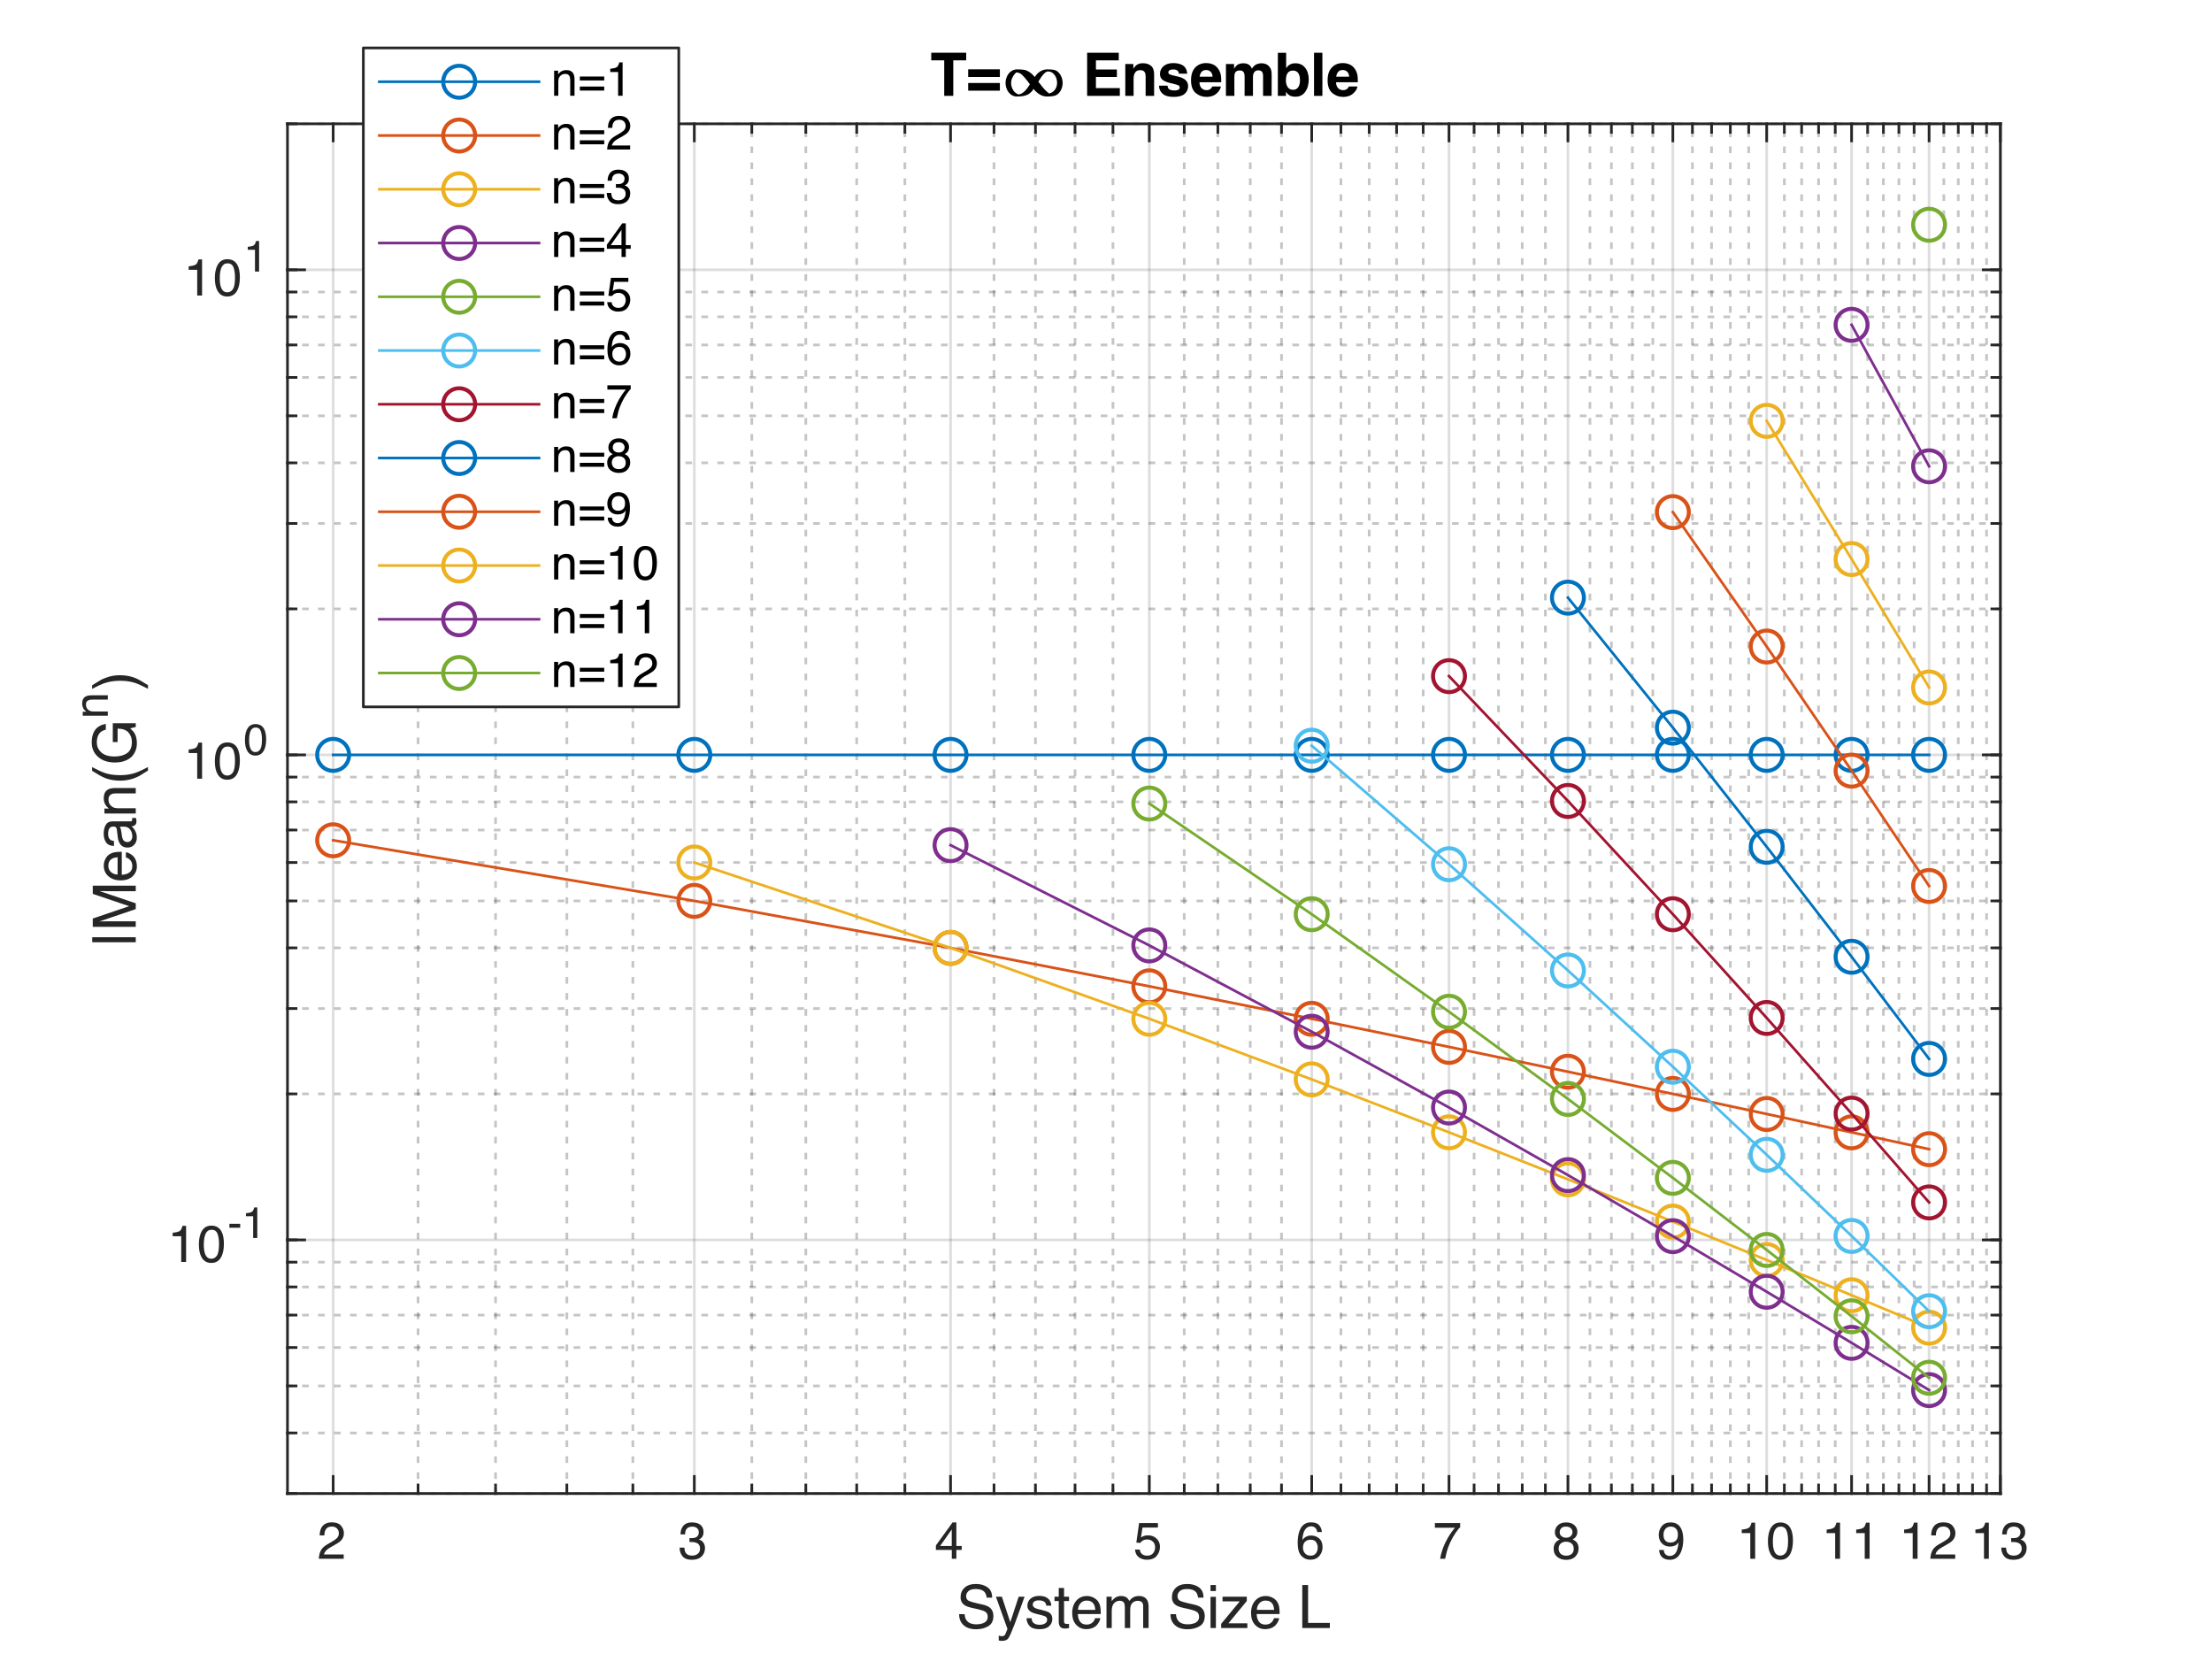 <?xml version="1.0"?>
<!DOCTYPE svg PUBLIC '-//W3C//DTD SVG 1.0//EN'
          'http://www.w3.org/TR/2001/REC-SVG-20010904/DTD/svg10.dtd'>
<svg xmlns:xlink="http://www.w3.org/1999/xlink" style="fill-opacity:1; color-rendering:auto; color-interpolation:auto; text-rendering:auto; stroke:black; stroke-linecap:square; stroke-miterlimit:10; shape-rendering:auto; stroke-opacity:1; fill:black; stroke-dasharray:none; font-weight:normal; stroke-width:1; font-family:'Dialog'; font-style:normal; stroke-linejoin:miter; font-size:12px; stroke-dashoffset:0; image-rendering:auto;" width="554" height="420" xmlns="http://www.w3.org/2000/svg"
><rect width="100%" height="100%" fill="#333333" stroke="none"/><!--Generated by the Batik Graphics2D SVG Generator--><defs id="genericDefs"
  /><g
  ><defs id="defs1"
    ><clipPath clipPathUnits="userSpaceOnUse" id="clipPath1"
      ><path d="M0 0 L554 0 L554 420 L0 420 L0 0 Z"
      /></clipPath
    ></defs
    ><g style="fill:white; stroke:white;"
    ><rect x="0" y="0" width="554" style="clip-path:url(#clipPath1); stroke:none;" height="420"
    /></g
    ><g style="fill:white; text-rendering:optimizeSpeed; color-rendering:optimizeSpeed; image-rendering:optimizeSpeed; shape-rendering:crispEdges; stroke:white; color-interpolation:sRGB;"
    ><rect x="0" width="554" height="420" y="0" style="stroke:none;"
      /><path style="stroke:none;" d="M72 374 L501 374 L501 31 L72 31 Z"
    /></g
    ><g style="fill-opacity:0.251; color-rendering:optimizeQuality; color-interpolation:linearRGB; text-rendering:geometricPrecision; stroke:rgb(26,26,26); stroke-linecap:butt; stroke-miterlimit:1; stroke-opacity:0.251; fill:rgb(26,26,26); stroke-dasharray:1,3; stroke-width:0.667; stroke-linejoin:bevel; image-rendering:optimizeQuality;"
    ><line y2="31" style="fill:none;" x1="104.704" x2="104.704" y1="374"
      /><line y2="31" style="fill:none;" x1="124.114" x2="124.114" y1="374"
      /><line y2="31" style="fill:none;" x1="141.97" x2="141.97" y1="374"
      /><line y2="31" style="fill:none;" x1="158.502" x2="158.502" y1="374"
      /><line y2="31" style="fill:none;" x1="188.29" x2="188.29" y1="374"
      /><line y2="31" style="fill:none;" x1="201.814" x2="201.814" y1="374"
      /><line y2="31" style="fill:none;" x1="214.565" x2="214.565" y1="374"
      /><line y2="31" style="fill:none;" x1="226.626" x2="226.626" y1="374"
      /><line y2="31" style="fill:none;" x1="248.952" x2="248.952" y1="374"
      /><line y2="31" style="fill:none;" x1="259.33" x2="259.33" y1="374"
      /><line y2="31" style="fill:none;" x1="269.246" x2="269.246" y1="374"
      /><line y2="31" style="fill:none;" x1="278.74" x2="278.74" y1="374"
      /><line y2="31" style="fill:none;" x1="296.596" x2="296.596" y1="374"
      /><line y2="31" style="fill:none;" x1="305.015" x2="305.015" y1="374"
      /><line y2="31" style="fill:none;" x1="313.128" x2="313.128" y1="374"
      /><line y2="31" style="fill:none;" x1="320.956" x2="320.956" y1="374"
      /><line y2="31" style="fill:none;" x1="335.833" x2="335.833" y1="374"
      /><line y2="31" style="fill:none;" x1="342.916" x2="342.916" y1="374"
      /><line y2="31" style="fill:none;" x1="349.78" x2="349.78" y1="374"
      /><line y2="31" style="fill:none;" x1="356.44" x2="356.44" y1="374"
      /><line y2="31" style="fill:none;" x1="369.19" x2="369.19" y1="374"
      /><line y2="31" style="fill:none;" x1="375.303" x2="375.303" y1="374"
      /><line y2="31" style="fill:none;" x1="381.252" x2="381.252" y1="374"
      /><line y2="31" style="fill:none;" x1="387.046" x2="387.046" y1="374"
      /><line y2="31" style="fill:none;" x1="398.202" x2="398.202" y1="374"
      /><line y2="31" style="fill:none;" x1="403.578" x2="403.578" y1="374"
      /><line y2="31" style="fill:none;" x1="408.827" x2="408.827" y1="374"
      /><line y2="31" style="fill:none;" x1="413.955" x2="413.955" y1="374"
      /><line y2="31" style="fill:none;" x1="423.872" x2="423.872" y1="374"
      /><line y2="31" style="fill:none;" x1="428.669" x2="428.669" y1="374"
      /><line y2="31" style="fill:none;" x1="433.366" x2="433.366" y1="374"
      /><line y2="31" style="fill:none;" x1="437.966" x2="437.966" y1="374"
      /><line y2="31" style="fill:none;" x1="446.89" x2="446.89" y1="374"
      /><line y2="31" style="fill:none;" x1="451.222" x2="451.222" y1="374"
      /><line y2="31" style="fill:none;" x1="455.471" x2="455.471" y1="374"
      /><line y2="31" style="fill:none;" x1="459.641" x2="459.641" y1="374"
      /><line y2="31" style="fill:none;" x1="467.753" x2="467.753" y1="374"
      /><line y2="31" style="fill:none;" x1="471.702" x2="471.702" y1="374"
      /><line y2="31" style="fill:none;" x1="475.582" x2="475.582" y1="374"
      /><line y2="31" style="fill:none;" x1="479.395" x2="479.395" y1="374"
      /><line y2="31" style="fill:none;" x1="486.832" x2="486.832" y1="374"
      /><line y2="31" style="fill:none;" x1="490.459" x2="490.459" y1="374"
      /><line y2="31" style="fill:none;" x1="494.028" x2="494.028" y1="374"
      /><line y2="31" style="fill:none;" x1="497.541" x2="497.541" y1="374"
    /></g
    ><g style="stroke-linecap:butt; fill-opacity:0.149; fill:rgb(38,38,38); text-rendering:geometricPrecision; image-rendering:optimizeQuality; color-rendering:optimizeQuality; stroke-linejoin:round; stroke:rgb(38,38,38); color-interpolation:linearRGB; stroke-width:0.667; stroke-opacity:0.149;"
    ><line y2="31" style="fill:none;" x1="83.442" x2="83.442" y1="374"
      /><line y2="31" style="fill:none;" x1="173.893" x2="173.893" y1="374"
      /><line y2="31" style="fill:none;" x1="238.068" x2="238.068" y1="374"
      /><line y2="31" style="fill:none;" x1="287.847" x2="287.847" y1="374"
      /><line y2="31" style="fill:none;" x1="328.519" x2="328.519" y1="374"
      /><line y2="31" style="fill:none;" x1="362.906" x2="362.906" y1="374"
      /><line y2="31" style="fill:none;" x1="392.694" x2="392.694" y1="374"
      /><line y2="31" style="fill:none;" x1="418.969" x2="418.969" y1="374"
      /><line y2="31" style="fill:none;" x1="442.472" x2="442.472" y1="374"
      /><line y2="31" style="fill:none;" x1="463.734" x2="463.734" y1="374"
      /><line y2="31" style="fill:none;" x1="483.144" x2="483.144" y1="374"
      /><line y2="31" style="fill:none;" x1="501" x2="501" y1="374"
    /></g
    ><g style="fill-opacity:0.251; color-rendering:optimizeQuality; color-interpolation:linearRGB; text-rendering:geometricPrecision; stroke:rgb(26,26,26); stroke-linecap:butt; stroke-miterlimit:1; stroke-opacity:0.251; fill:rgb(26,26,26); stroke-dasharray:1,3; stroke-width:0.667; stroke-linejoin:bevel; image-rendering:optimizeQuality;"
    ><line y2="374" style="fill:none;" x1="501" x2="72" y1="374"
      /><line y2="358.825" style="fill:none;" x1="501" x2="72" y1="358.825"
      /><line y2="347.054" style="fill:none;" x1="501" x2="72" y1="347.054"
      /><line y2="337.436" style="fill:none;" x1="501" x2="72" y1="337.436"
      /><line y2="329.305" style="fill:none;" x1="501" x2="72" y1="329.305"
      /><line y2="322.261" style="fill:none;" x1="501" x2="72" y1="322.261"
      /><line y2="316.048" style="fill:none;" x1="501" x2="72" y1="316.048"
      /><line y2="273.926" style="fill:none;" x1="501" x2="72" y1="273.926"
      /><line y2="252.537" style="fill:none;" x1="501" x2="72" y1="252.537"
      /><line y2="237.362" style="fill:none;" x1="501" x2="72" y1="237.362"
      /><line y2="225.591" style="fill:none;" x1="501" x2="72" y1="225.591"
      /><line y2="215.973" style="fill:none;" x1="501" x2="72" y1="215.973"
      /><line y2="207.842" style="fill:none;" x1="501" x2="72" y1="207.842"
      /><line y2="200.798" style="fill:none;" x1="501" x2="72" y1="200.798"
      /><line y2="194.585" style="fill:none;" x1="501" x2="72" y1="194.585"
      /><line y2="152.463" style="fill:none;" x1="501" x2="72" y1="152.463"
      /><line y2="131.074" style="fill:none;" x1="501" x2="72" y1="131.074"
      /><line y2="115.899" style="fill:none;" x1="501" x2="72" y1="115.899"
      /><line y2="104.128" style="fill:none;" x1="501" x2="72" y1="104.128"
      /><line y2="94.51" style="fill:none;" x1="501" x2="72" y1="94.51"
      /><line y2="86.379" style="fill:none;" x1="501" x2="72" y1="86.379"
      /><line y2="79.335" style="fill:none;" x1="501" x2="72" y1="79.335"
      /><line y2="73.122" style="fill:none;" x1="501" x2="72" y1="73.122"
      /><line y2="31" style="fill:none;" x1="501" x2="72" y1="31"
    /></g
    ><g style="stroke-linecap:butt; fill-opacity:0.149; fill:rgb(38,38,38); text-rendering:geometricPrecision; image-rendering:optimizeQuality; color-rendering:optimizeQuality; stroke-linejoin:round; stroke:rgb(38,38,38); color-interpolation:linearRGB; stroke-width:0.667; stroke-opacity:0.149;"
    ><line y2="310.49" style="fill:none;" x1="501" x2="72" y1="310.49"
      /><line y2="189.027" style="fill:none;" x1="501" x2="72" y1="189.027"
      /><line y2="67.564" style="fill:none;" x1="501" x2="72" y1="67.564"
      /><line x1="72" x2="501" y1="374" style="stroke-linecap:square; fill-opacity:1; fill:none; stroke-opacity:1;" y2="374"
      /><line x1="72" x2="501" y1="31" style="stroke-linecap:square; fill-opacity:1; fill:none; stroke-opacity:1;" y2="31"
      /><line x1="83.442" x2="83.442" y1="374" style="stroke-linecap:square; fill-opacity:1; fill:none; stroke-opacity:1;" y2="369.71"
      /><line x1="173.893" x2="173.893" y1="374" style="stroke-linecap:square; fill-opacity:1; fill:none; stroke-opacity:1;" y2="369.71"
      /><line x1="238.068" x2="238.068" y1="374" style="stroke-linecap:square; fill-opacity:1; fill:none; stroke-opacity:1;" y2="369.71"
      /><line x1="287.847" x2="287.847" y1="374" style="stroke-linecap:square; fill-opacity:1; fill:none; stroke-opacity:1;" y2="369.71"
      /><line x1="328.519" x2="328.519" y1="374" style="stroke-linecap:square; fill-opacity:1; fill:none; stroke-opacity:1;" y2="369.71"
      /><line x1="362.906" x2="362.906" y1="374" style="stroke-linecap:square; fill-opacity:1; fill:none; stroke-opacity:1;" y2="369.71"
      /><line x1="392.694" x2="392.694" y1="374" style="stroke-linecap:square; fill-opacity:1; fill:none; stroke-opacity:1;" y2="369.71"
      /><line x1="418.969" x2="418.969" y1="374" style="stroke-linecap:square; fill-opacity:1; fill:none; stroke-opacity:1;" y2="369.71"
      /><line x1="442.472" x2="442.472" y1="374" style="stroke-linecap:square; fill-opacity:1; fill:none; stroke-opacity:1;" y2="369.71"
      /><line x1="463.734" x2="463.734" y1="374" style="stroke-linecap:square; fill-opacity:1; fill:none; stroke-opacity:1;" y2="369.71"
      /><line x1="483.144" x2="483.144" y1="374" style="stroke-linecap:square; fill-opacity:1; fill:none; stroke-opacity:1;" y2="369.71"
      /><line x1="501" x2="501" y1="374" style="stroke-linecap:square; fill-opacity:1; fill:none; stroke-opacity:1;" y2="369.71"
      /><line x1="83.442" x2="83.442" y1="31" style="stroke-linecap:square; fill-opacity:1; fill:none; stroke-opacity:1;" y2="35.29"
      /><line x1="173.893" x2="173.893" y1="31" style="stroke-linecap:square; fill-opacity:1; fill:none; stroke-opacity:1;" y2="35.29"
      /><line x1="238.068" x2="238.068" y1="31" style="stroke-linecap:square; fill-opacity:1; fill:none; stroke-opacity:1;" y2="35.29"
      /><line x1="287.847" x2="287.847" y1="31" style="stroke-linecap:square; fill-opacity:1; fill:none; stroke-opacity:1;" y2="35.29"
      /><line x1="328.519" x2="328.519" y1="31" style="stroke-linecap:square; fill-opacity:1; fill:none; stroke-opacity:1;" y2="35.29"
      /><line x1="362.906" x2="362.906" y1="31" style="stroke-linecap:square; fill-opacity:1; fill:none; stroke-opacity:1;" y2="35.29"
      /><line x1="392.694" x2="392.694" y1="31" style="stroke-linecap:square; fill-opacity:1; fill:none; stroke-opacity:1;" y2="35.29"
      /><line x1="418.969" x2="418.969" y1="31" style="stroke-linecap:square; fill-opacity:1; fill:none; stroke-opacity:1;" y2="35.29"
      /><line x1="442.472" x2="442.472" y1="31" style="stroke-linecap:square; fill-opacity:1; fill:none; stroke-opacity:1;" y2="35.29"
      /><line x1="463.734" x2="463.734" y1="31" style="stroke-linecap:square; fill-opacity:1; fill:none; stroke-opacity:1;" y2="35.29"
      /><line x1="483.144" x2="483.144" y1="31" style="stroke-linecap:square; fill-opacity:1; fill:none; stroke-opacity:1;" y2="35.29"
      /><line x1="501" x2="501" y1="31" style="stroke-linecap:square; fill-opacity:1; fill:none; stroke-opacity:1;" y2="35.29"
      /><line x1="104.704" x2="104.704" y1="374" style="stroke-linecap:square; fill-opacity:1; fill:none; stroke-opacity:1;" y2="371.855"
      /><line x1="124.114" x2="124.114" y1="374" style="stroke-linecap:square; fill-opacity:1; fill:none; stroke-opacity:1;" y2="371.855"
      /><line x1="141.97" x2="141.97" y1="374" style="stroke-linecap:square; fill-opacity:1; fill:none; stroke-opacity:1;" y2="371.855"
      /><line x1="158.502" x2="158.502" y1="374" style="stroke-linecap:square; fill-opacity:1; fill:none; stroke-opacity:1;" y2="371.855"
      /><line x1="188.29" x2="188.29" y1="374" style="stroke-linecap:square; fill-opacity:1; fill:none; stroke-opacity:1;" y2="371.855"
      /><line x1="201.814" x2="201.814" y1="374" style="stroke-linecap:square; fill-opacity:1; fill:none; stroke-opacity:1;" y2="371.855"
      /><line x1="214.565" x2="214.565" y1="374" style="stroke-linecap:square; fill-opacity:1; fill:none; stroke-opacity:1;" y2="371.855"
      /><line x1="226.626" x2="226.626" y1="374" style="stroke-linecap:square; fill-opacity:1; fill:none; stroke-opacity:1;" y2="371.855"
      /><line x1="248.952" x2="248.952" y1="374" style="stroke-linecap:square; fill-opacity:1; fill:none; stroke-opacity:1;" y2="371.855"
      /><line x1="259.33" x2="259.33" y1="374" style="stroke-linecap:square; fill-opacity:1; fill:none; stroke-opacity:1;" y2="371.855"
      /><line x1="269.246" x2="269.246" y1="374" style="stroke-linecap:square; fill-opacity:1; fill:none; stroke-opacity:1;" y2="371.855"
      /><line x1="278.74" x2="278.74" y1="374" style="stroke-linecap:square; fill-opacity:1; fill:none; stroke-opacity:1;" y2="371.855"
      /><line x1="296.596" x2="296.596" y1="374" style="stroke-linecap:square; fill-opacity:1; fill:none; stroke-opacity:1;" y2="371.855"
      /><line x1="305.015" x2="305.015" y1="374" style="stroke-linecap:square; fill-opacity:1; fill:none; stroke-opacity:1;" y2="371.855"
      /><line x1="313.128" x2="313.128" y1="374" style="stroke-linecap:square; fill-opacity:1; fill:none; stroke-opacity:1;" y2="371.855"
      /><line x1="320.956" x2="320.956" y1="374" style="stroke-linecap:square; fill-opacity:1; fill:none; stroke-opacity:1;" y2="371.855"
      /><line x1="335.833" x2="335.833" y1="374" style="stroke-linecap:square; fill-opacity:1; fill:none; stroke-opacity:1;" y2="371.855"
      /><line x1="342.916" x2="342.916" y1="374" style="stroke-linecap:square; fill-opacity:1; fill:none; stroke-opacity:1;" y2="371.855"
      /><line x1="349.78" x2="349.78" y1="374" style="stroke-linecap:square; fill-opacity:1; fill:none; stroke-opacity:1;" y2="371.855"
      /><line x1="356.44" x2="356.44" y1="374" style="stroke-linecap:square; fill-opacity:1; fill:none; stroke-opacity:1;" y2="371.855"
      /><line x1="369.19" x2="369.19" y1="374" style="stroke-linecap:square; fill-opacity:1; fill:none; stroke-opacity:1;" y2="371.855"
      /><line x1="375.303" x2="375.303" y1="374" style="stroke-linecap:square; fill-opacity:1; fill:none; stroke-opacity:1;" y2="371.855"
      /><line x1="381.252" x2="381.252" y1="374" style="stroke-linecap:square; fill-opacity:1; fill:none; stroke-opacity:1;" y2="371.855"
      /><line x1="387.046" x2="387.046" y1="374" style="stroke-linecap:square; fill-opacity:1; fill:none; stroke-opacity:1;" y2="371.855"
      /><line x1="398.202" x2="398.202" y1="374" style="stroke-linecap:square; fill-opacity:1; fill:none; stroke-opacity:1;" y2="371.855"
      /><line x1="403.578" x2="403.578" y1="374" style="stroke-linecap:square; fill-opacity:1; fill:none; stroke-opacity:1;" y2="371.855"
      /><line x1="408.827" x2="408.827" y1="374" style="stroke-linecap:square; fill-opacity:1; fill:none; stroke-opacity:1;" y2="371.855"
      /><line x1="413.955" x2="413.955" y1="374" style="stroke-linecap:square; fill-opacity:1; fill:none; stroke-opacity:1;" y2="371.855"
      /><line x1="423.872" x2="423.872" y1="374" style="stroke-linecap:square; fill-opacity:1; fill:none; stroke-opacity:1;" y2="371.855"
      /><line x1="428.669" x2="428.669" y1="374" style="stroke-linecap:square; fill-opacity:1; fill:none; stroke-opacity:1;" y2="371.855"
      /><line x1="433.366" x2="433.366" y1="374" style="stroke-linecap:square; fill-opacity:1; fill:none; stroke-opacity:1;" y2="371.855"
      /><line x1="437.966" x2="437.966" y1="374" style="stroke-linecap:square; fill-opacity:1; fill:none; stroke-opacity:1;" y2="371.855"
      /><line x1="446.89" x2="446.89" y1="374" style="stroke-linecap:square; fill-opacity:1; fill:none; stroke-opacity:1;" y2="371.855"
      /><line x1="451.222" x2="451.222" y1="374" style="stroke-linecap:square; fill-opacity:1; fill:none; stroke-opacity:1;" y2="371.855"
      /><line x1="455.471" x2="455.471" y1="374" style="stroke-linecap:square; fill-opacity:1; fill:none; stroke-opacity:1;" y2="371.855"
      /><line x1="459.641" x2="459.641" y1="374" style="stroke-linecap:square; fill-opacity:1; fill:none; stroke-opacity:1;" y2="371.855"
      /><line x1="467.753" x2="467.753" y1="374" style="stroke-linecap:square; fill-opacity:1; fill:none; stroke-opacity:1;" y2="371.855"
      /><line x1="471.702" x2="471.702" y1="374" style="stroke-linecap:square; fill-opacity:1; fill:none; stroke-opacity:1;" y2="371.855"
      /><line x1="475.582" x2="475.582" y1="374" style="stroke-linecap:square; fill-opacity:1; fill:none; stroke-opacity:1;" y2="371.855"
      /><line x1="479.395" x2="479.395" y1="374" style="stroke-linecap:square; fill-opacity:1; fill:none; stroke-opacity:1;" y2="371.855"
      /><line x1="486.832" x2="486.832" y1="374" style="stroke-linecap:square; fill-opacity:1; fill:none; stroke-opacity:1;" y2="371.855"
      /><line x1="490.459" x2="490.459" y1="374" style="stroke-linecap:square; fill-opacity:1; fill:none; stroke-opacity:1;" y2="371.855"
      /><line x1="494.028" x2="494.028" y1="374" style="stroke-linecap:square; fill-opacity:1; fill:none; stroke-opacity:1;" y2="371.855"
      /><line x1="497.541" x2="497.541" y1="374" style="stroke-linecap:square; fill-opacity:1; fill:none; stroke-opacity:1;" y2="371.855"
      /><line x1="104.704" x2="104.704" y1="31" style="stroke-linecap:square; fill-opacity:1; fill:none; stroke-opacity:1;" y2="33.145"
      /><line x1="124.114" x2="124.114" y1="31" style="stroke-linecap:square; fill-opacity:1; fill:none; stroke-opacity:1;" y2="33.145"
      /><line x1="141.97" x2="141.97" y1="31" style="stroke-linecap:square; fill-opacity:1; fill:none; stroke-opacity:1;" y2="33.145"
      /><line x1="158.502" x2="158.502" y1="31" style="stroke-linecap:square; fill-opacity:1; fill:none; stroke-opacity:1;" y2="33.145"
      /><line x1="188.29" x2="188.29" y1="31" style="stroke-linecap:square; fill-opacity:1; fill:none; stroke-opacity:1;" y2="33.145"
      /><line x1="201.814" x2="201.814" y1="31" style="stroke-linecap:square; fill-opacity:1; fill:none; stroke-opacity:1;" y2="33.145"
      /><line x1="214.565" x2="214.565" y1="31" style="stroke-linecap:square; fill-opacity:1; fill:none; stroke-opacity:1;" y2="33.145"
      /><line x1="226.626" x2="226.626" y1="31" style="stroke-linecap:square; fill-opacity:1; fill:none; stroke-opacity:1;" y2="33.145"
      /><line x1="248.952" x2="248.952" y1="31" style="stroke-linecap:square; fill-opacity:1; fill:none; stroke-opacity:1;" y2="33.145"
      /><line x1="259.33" x2="259.33" y1="31" style="stroke-linecap:square; fill-opacity:1; fill:none; stroke-opacity:1;" y2="33.145"
      /><line x1="269.246" x2="269.246" y1="31" style="stroke-linecap:square; fill-opacity:1; fill:none; stroke-opacity:1;" y2="33.145"
      /><line x1="278.74" x2="278.74" y1="31" style="stroke-linecap:square; fill-opacity:1; fill:none; stroke-opacity:1;" y2="33.145"
      /><line x1="296.596" x2="296.596" y1="31" style="stroke-linecap:square; fill-opacity:1; fill:none; stroke-opacity:1;" y2="33.145"
      /><line x1="305.015" x2="305.015" y1="31" style="stroke-linecap:square; fill-opacity:1; fill:none; stroke-opacity:1;" y2="33.145"
      /><line x1="313.128" x2="313.128" y1="31" style="stroke-linecap:square; fill-opacity:1; fill:none; stroke-opacity:1;" y2="33.145"
      /><line x1="320.956" x2="320.956" y1="31" style="stroke-linecap:square; fill-opacity:1; fill:none; stroke-opacity:1;" y2="33.145"
      /><line x1="335.833" x2="335.833" y1="31" style="stroke-linecap:square; fill-opacity:1; fill:none; stroke-opacity:1;" y2="33.145"
      /><line x1="342.916" x2="342.916" y1="31" style="stroke-linecap:square; fill-opacity:1; fill:none; stroke-opacity:1;" y2="33.145"
      /><line x1="349.78" x2="349.78" y1="31" style="stroke-linecap:square; fill-opacity:1; fill:none; stroke-opacity:1;" y2="33.145"
      /><line x1="356.44" x2="356.44" y1="31" style="stroke-linecap:square; fill-opacity:1; fill:none; stroke-opacity:1;" y2="33.145"
      /><line x1="369.19" x2="369.19" y1="31" style="stroke-linecap:square; fill-opacity:1; fill:none; stroke-opacity:1;" y2="33.145"
      /><line x1="375.303" x2="375.303" y1="31" style="stroke-linecap:square; fill-opacity:1; fill:none; stroke-opacity:1;" y2="33.145"
      /><line x1="381.252" x2="381.252" y1="31" style="stroke-linecap:square; fill-opacity:1; fill:none; stroke-opacity:1;" y2="33.145"
      /><line x1="387.046" x2="387.046" y1="31" style="stroke-linecap:square; fill-opacity:1; fill:none; stroke-opacity:1;" y2="33.145"
      /><line x1="398.202" x2="398.202" y1="31" style="stroke-linecap:square; fill-opacity:1; fill:none; stroke-opacity:1;" y2="33.145"
      /><line x1="403.578" x2="403.578" y1="31" style="stroke-linecap:square; fill-opacity:1; fill:none; stroke-opacity:1;" y2="33.145"
      /><line x1="408.827" x2="408.827" y1="31" style="stroke-linecap:square; fill-opacity:1; fill:none; stroke-opacity:1;" y2="33.145"
      /><line x1="413.955" x2="413.955" y1="31" style="stroke-linecap:square; fill-opacity:1; fill:none; stroke-opacity:1;" y2="33.145"
      /><line x1="423.872" x2="423.872" y1="31" style="stroke-linecap:square; fill-opacity:1; fill:none; stroke-opacity:1;" y2="33.145"
      /><line x1="428.669" x2="428.669" y1="31" style="stroke-linecap:square; fill-opacity:1; fill:none; stroke-opacity:1;" y2="33.145"
      /><line x1="433.366" x2="433.366" y1="31" style="stroke-linecap:square; fill-opacity:1; fill:none; stroke-opacity:1;" y2="33.145"
      /><line x1="437.966" x2="437.966" y1="31" style="stroke-linecap:square; fill-opacity:1; fill:none; stroke-opacity:1;" y2="33.145"
      /><line x1="446.89" x2="446.89" y1="31" style="stroke-linecap:square; fill-opacity:1; fill:none; stroke-opacity:1;" y2="33.145"
      /><line x1="451.222" x2="451.222" y1="31" style="stroke-linecap:square; fill-opacity:1; fill:none; stroke-opacity:1;" y2="33.145"
      /><line x1="455.471" x2="455.471" y1="31" style="stroke-linecap:square; fill-opacity:1; fill:none; stroke-opacity:1;" y2="33.145"
      /><line x1="459.641" x2="459.641" y1="31" style="stroke-linecap:square; fill-opacity:1; fill:none; stroke-opacity:1;" y2="33.145"
      /><line x1="467.753" x2="467.753" y1="31" style="stroke-linecap:square; fill-opacity:1; fill:none; stroke-opacity:1;" y2="33.145"
      /><line x1="471.702" x2="471.702" y1="31" style="stroke-linecap:square; fill-opacity:1; fill:none; stroke-opacity:1;" y2="33.145"
      /><line x1="475.582" x2="475.582" y1="31" style="stroke-linecap:square; fill-opacity:1; fill:none; stroke-opacity:1;" y2="33.145"
      /><line x1="479.395" x2="479.395" y1="31" style="stroke-linecap:square; fill-opacity:1; fill:none; stroke-opacity:1;" y2="33.145"
      /><line x1="486.832" x2="486.832" y1="31" style="stroke-linecap:square; fill-opacity:1; fill:none; stroke-opacity:1;" y2="33.145"
      /><line x1="490.459" x2="490.459" y1="31" style="stroke-linecap:square; fill-opacity:1; fill:none; stroke-opacity:1;" y2="33.145"
      /><line x1="494.028" x2="494.028" y1="31" style="stroke-linecap:square; fill-opacity:1; fill:none; stroke-opacity:1;" y2="33.145"
      /><line x1="497.541" x2="497.541" y1="31" style="stroke-linecap:square; fill-opacity:1; fill:none; stroke-opacity:1;" y2="33.145"
    /></g
    ><g transform="translate(83.442,379.333)" style="font-size:13.333px; fill:rgb(38,38,38); text-rendering:geometricPrecision; image-rendering:optimizeQuality; color-rendering:optimizeQuality; font-family:'Helvetica'; stroke:rgb(38,38,38); color-interpolation:linearRGB;"
    ><path style="stroke:none;" d="M-3.109 8.961 Q-2.688 8.094 -1.453 7.375 L-0.234 6.672 Q0.578 6.188 0.906 5.859 Q1.422 5.328 1.422 4.656 Q1.422 3.859 0.945 3.391 Q0.469 2.922 -0.312 2.922 Q-1.5 2.922 -1.938 3.812 Q-2.188 4.297 -2.203 5.141 L-3.375 5.141 Q-3.359 3.953 -2.938 3.203 Q-2.188 1.875 -0.312 1.875 Q1.25 1.875 1.969 2.719 Q2.688 3.562 2.688 4.594 Q2.688 5.688 1.922 6.469 Q1.484 6.922 0.328 7.562 L-0.547 8.047 Q-1.156 8.391 -1.516 8.703 Q-2.156 9.25 -2.312 9.922 L2.641 9.922 L2.641 11 L-3.594 11 Q-3.531 9.828 -3.109 8.961 Z"
    /></g
    ><g transform="translate(173.893,379.333)" style="font-size:13.333px; fill:rgb(38,38,38); text-rendering:geometricPrecision; image-rendering:optimizeQuality; color-rendering:optimizeQuality; font-family:'Helvetica'; stroke:rgb(38,38,38); color-interpolation:linearRGB;"
    ><path style="stroke:none;" d="M-2.961 10.359 Q-3.688 9.469 -3.688 8.203 L-2.5 8.203 Q-2.422 9.094 -2.172 9.484 Q-1.719 10.203 -0.562 10.203 Q0.344 10.203 0.891 9.719 Q1.438 9.234 1.438 8.484 Q1.438 7.547 0.859 7.172 Q0.281 6.797 -0.734 6.797 Q-0.844 6.797 -0.969 6.797 Q-1.094 6.797 -1.203 6.797 L-1.203 5.797 Q-1.031 5.812 -0.906 5.82 Q-0.781 5.828 -0.641 5.828 Q0 5.828 0.406 5.625 Q1.125 5.266 1.125 4.359 Q1.125 3.672 0.648 3.305 Q0.172 2.938 -0.484 2.938 Q-1.625 2.938 -2.062 3.703 Q-2.297 4.125 -2.328 4.891 L-3.453 4.891 Q-3.453 3.875 -3.047 3.172 Q-2.359 1.891 -0.594 1.891 Q0.797 1.891 1.555 2.516 Q2.312 3.141 2.312 4.312 Q2.312 5.141 1.859 5.672 Q1.594 5.984 1.141 6.172 Q1.859 6.375 2.266 6.938 Q2.672 7.5 2.672 8.312 Q2.672 9.609 1.812 10.43 Q0.953 11.25 -0.625 11.25 Q-2.234 11.25 -2.961 10.359 Z"
    /></g
    ><g transform="translate(238.068,379.333)" style="font-size:13.333px; fill:rgb(38,38,38); text-rendering:geometricPrecision; image-rendering:optimizeQuality; color-rendering:optimizeQuality; font-family:'Helvetica'; stroke:rgb(38,38,38); color-interpolation:linearRGB;"
    ><path style="stroke:none;" d="M0.297 7.781 L0.297 3.656 L-2.609 7.781 L0.297 7.781 ZM0.312 11 L0.312 8.781 L-3.672 8.781 L-3.672 7.656 L0.5 1.891 L1.453 1.891 L1.453 7.781 L2.797 7.781 L2.797 8.781 L1.453 8.781 L1.453 11 L0.312 11 Z"
    /></g
    ><g transform="translate(287.847,379.333)" style="font-size:13.333px; fill:rgb(38,38,38); text-rendering:geometricPrecision; image-rendering:optimizeQuality; color-rendering:optimizeQuality; font-family:'Helvetica'; stroke:rgb(38,38,38); color-interpolation:linearRGB;"
    ><path style="stroke:none;" d="M-2.391 8.688 Q-2.281 9.656 -1.484 10.031 Q-1.078 10.219 -0.547 10.219 Q0.469 10.219 0.961 9.578 Q1.453 8.938 1.453 8.141 Q1.453 7.188 0.867 6.672 Q0.281 6.156 -0.531 6.156 Q-1.125 6.156 -1.547 6.383 Q-1.969 6.609 -2.266 7.016 L-3.25 6.953 L-2.562 2.062 L2.156 2.062 L2.156 3.172 L-1.703 3.172 L-2.094 5.688 Q-1.766 5.453 -1.484 5.328 Q-0.984 5.125 -0.312 5.125 Q0.938 5.125 1.805 5.93 Q2.672 6.734 2.672 7.969 Q2.672 9.266 1.875 10.25 Q1.078 11.234 -0.656 11.234 Q-1.766 11.234 -2.625 10.609 Q-3.484 9.984 -3.578 8.688 L-2.391 8.688 Z"
    /></g
    ><g transform="translate(328.519,379.333)" style="font-size:13.333px; fill:rgb(38,38,38); text-rendering:geometricPrecision; image-rendering:optimizeQuality; color-rendering:optimizeQuality; font-family:'Helvetica'; stroke:rgb(38,38,38); color-interpolation:linearRGB;"
    ><path style="stroke:none;" d="M1.93 2.664 Q2.531 3.453 2.531 4.297 L1.391 4.297 Q1.297 3.75 1.078 3.453 Q0.656 2.875 -0.172 2.875 Q-1.141 2.875 -1.703 3.758 Q-2.266 4.641 -2.328 6.297 Q-1.938 5.719 -1.344 5.438 Q-0.797 5.172 -0.125 5.172 Q1.016 5.172 1.867 5.906 Q2.719 6.641 2.719 8.094 Q2.719 9.328 1.914 10.281 Q1.109 11.234 -0.375 11.234 Q-1.656 11.234 -2.586 10.266 Q-3.516 9.297 -3.516 7 Q-3.516 5.312 -3.094 4.125 Q-2.312 1.875 -0.203 1.875 Q1.328 1.875 1.93 2.664 ZM1.07 9.609 Q1.516 9 1.516 8.188 Q1.516 7.484 1.117 6.852 Q0.719 6.219 -0.344 6.219 Q-1.078 6.219 -1.633 6.711 Q-2.188 7.203 -2.188 8.188 Q-2.188 9.047 -1.68 9.633 Q-1.172 10.219 -0.281 10.219 Q0.625 10.219 1.07 9.609 Z"
    /></g
    ><g transform="translate(362.906,379.333)" style="font-size:13.333px; fill:rgb(38,38,38); text-rendering:geometricPrecision; image-rendering:optimizeQuality; color-rendering:optimizeQuality; font-family:'Helvetica'; stroke:rgb(38,38,38); color-interpolation:linearRGB;"
    ><path style="stroke:none;" d="M2.797 2.062 L2.797 3.062 Q2.359 3.484 1.633 4.539 Q0.906 5.594 0.344 6.812 Q-0.203 8 -0.484 8.969 Q-0.672 9.609 -0.969 11 L-2.234 11 Q-1.797 8.391 -0.328 5.812 Q0.547 4.312 1.5 3.219 L-3.531 3.219 L-3.531 2.062 L2.797 2.062 Z"
    /></g
    ><g transform="translate(392.694,379.333)" style="font-size:13.333px; fill:rgb(38,38,38); text-rendering:geometricPrecision; image-rendering:optimizeQuality; color-rendering:optimizeQuality; font-family:'Helvetica'; stroke:rgb(38,38,38); color-interpolation:linearRGB;"
    ><path style="stroke:none;" d="M0.719 5.297 Q1.141 4.875 1.141 4.297 Q1.141 3.781 0.734 3.359 Q0.328 2.938 -0.5 2.938 Q-1.328 2.938 -1.695 3.359 Q-2.062 3.781 -2.062 4.359 Q-2.062 5 -1.586 5.359 Q-1.109 5.719 -0.469 5.719 Q0.297 5.719 0.719 5.297 ZM0.93 9.789 Q1.453 9.359 1.453 8.516 Q1.453 7.625 0.914 7.172 Q0.375 6.719 -0.484 6.719 Q-1.297 6.719 -1.812 7.18 Q-2.328 7.641 -2.328 8.469 Q-2.328 9.188 -1.859 9.703 Q-1.391 10.219 -0.391 10.219 Q0.406 10.219 0.93 9.789 ZM-2.766 5.688 Q-3.266 5.172 -3.266 4.359 Q-3.266 3.344 -2.531 2.617 Q-1.797 1.891 -0.438 1.891 Q0.875 1.891 1.617 2.578 Q2.359 3.266 2.359 4.188 Q2.359 5.031 1.922 5.562 Q1.688 5.859 1.172 6.141 Q1.734 6.406 2.062 6.734 Q2.672 7.375 2.672 8.391 Q2.672 9.594 1.859 10.43 Q1.047 11.266 -0.422 11.266 Q-1.75 11.266 -2.664 10.539 Q-3.578 9.812 -3.578 8.453 Q-3.578 7.641 -3.188 7.055 Q-2.797 6.469 -2.016 6.156 Q-2.5 5.953 -2.766 5.688 Z"
    /></g
    ><g transform="translate(418.969,379.333)" style="font-size:13.333px; fill:rgb(38,38,38); text-rendering:geometricPrecision; image-rendering:optimizeQuality; color-rendering:optimizeQuality; font-family:'Helvetica'; stroke:rgb(38,38,38); color-interpolation:linearRGB;"
    ><path style="stroke:none;" d="M-2.266 8.797 Q-2.219 9.75 -1.547 10.109 Q-1.188 10.297 -0.75 10.297 Q0.062 10.297 0.641 9.617 Q1.219 8.938 1.453 6.844 Q1.078 7.453 0.516 7.695 Q-0.047 7.938 -0.688 7.938 Q-2 7.938 -2.766 7.117 Q-3.531 6.297 -3.531 5.016 Q-3.531 3.781 -2.781 2.836 Q-2.031 1.891 -0.547 1.891 Q1.438 1.891 2.188 3.688 Q2.609 4.672 2.609 6.156 Q2.609 7.812 2.109 9.109 Q1.281 11.25 -0.719 11.25 Q-2.047 11.25 -2.734 10.555 Q-3.422 9.859 -3.422 8.797 L-2.266 8.797 ZM0.703 6.492 Q1.266 6.047 1.266 4.922 Q1.266 3.922 0.758 3.43 Q0.25 2.938 -0.531 2.938 Q-1.359 2.938 -1.852 3.5 Q-2.344 4.062 -2.344 5 Q-2.344 5.891 -1.914 6.414 Q-1.484 6.938 -0.547 6.938 Q0.141 6.938 0.703 6.492 Z"
    /></g
    ><g transform="translate(442.472,379.333)" style="font-size:13.333px; fill:rgb(38,38,38); text-rendering:geometricPrecision; image-rendering:optimizeQuality; color-rendering:optimizeQuality; font-family:'Helvetica'; stroke:rgb(38,38,38); color-interpolation:linearRGB;"
    ><path style="stroke:none;" d="M-6.25 4.562 L-6.25 3.688 Q-5.016 3.562 -4.531 3.281 Q-4.047 3 -3.797 1.953 L-2.891 1.953 L-2.891 11 L-4.109 11 L-4.109 4.562 L-6.25 4.562 ZM5.966 3.359 Q6.576 4.484 6.576 6.438 Q6.576 8.297 6.029 9.516 Q5.232 11.25 3.419 11.25 Q1.779 11.25 0.982 9.828 Q0.31 8.641 0.31 6.641 Q0.31 5.094 0.716 3.984 Q1.466 1.906 3.419 1.906 Q5.185 1.906 5.966 3.359 ZM4.826 9.414 Q5.357 8.625 5.357 6.484 Q5.357 4.938 4.974 3.938 Q4.591 2.938 3.498 2.938 Q2.482 2.938 2.013 3.891 Q1.544 4.844 1.544 6.688 Q1.544 8.078 1.841 8.922 Q2.31 10.203 3.404 10.203 Q4.294 10.203 4.826 9.414 Z"
    /></g
    ><g transform="translate(463.734,379.333)" style="font-size:13.333px; fill:rgb(38,38,38); text-rendering:geometricPrecision; image-rendering:optimizeQuality; color-rendering:optimizeQuality; font-family:'Helvetica'; stroke:rgb(38,38,38); color-interpolation:linearRGB;"
    ><path style="stroke:none;" d="M-6.25 4.562 L-6.25 3.688 Q-5.016 3.562 -4.531 3.281 Q-4.047 3 -3.797 1.953 L-2.891 1.953 L-2.891 11 L-4.109 11 L-4.109 4.562 L-6.25 4.562 ZM1.154 4.562 L1.154 3.688 Q2.388 3.562 2.873 3.281 Q3.357 3 3.607 1.953 L4.513 1.953 L4.513 11 L3.294 11 L3.294 4.562 L1.154 4.562 Z"
    /></g
    ><g transform="translate(483.144,379.333)" style="font-size:13.333px; fill:rgb(38,38,38); text-rendering:geometricPrecision; image-rendering:optimizeQuality; color-rendering:optimizeQuality; font-family:'Helvetica'; stroke:rgb(38,38,38); color-interpolation:linearRGB;"
    ><path style="stroke:none;" d="M-6.25 4.562 L-6.25 3.688 Q-5.016 3.562 -4.531 3.281 Q-4.047 3 -3.797 1.953 L-2.891 1.953 L-2.891 11 L-4.109 11 L-4.109 4.562 L-6.25 4.562 ZM0.794 8.961 Q1.216 8.094 2.451 7.375 L3.669 6.672 Q4.482 6.188 4.81 5.859 Q5.326 5.328 5.326 4.656 Q5.326 3.859 4.849 3.391 Q4.372 2.922 3.591 2.922 Q2.404 2.922 1.966 3.812 Q1.716 4.297 1.701 5.141 L0.529 5.141 Q0.544 3.953 0.966 3.203 Q1.716 1.875 3.591 1.875 Q5.154 1.875 5.872 2.719 Q6.591 3.562 6.591 4.594 Q6.591 5.688 5.826 6.469 Q5.388 6.922 4.232 7.562 L3.357 8.047 Q2.748 8.391 2.388 8.703 Q1.748 9.25 1.591 9.922 L6.544 9.922 L6.544 11 L0.31 11 Q0.372 9.828 0.794 8.961 Z"
    /></g
    ><g transform="translate(501,379.333)" style="font-size:13.333px; fill:rgb(38,38,38); text-rendering:geometricPrecision; image-rendering:optimizeQuality; color-rendering:optimizeQuality; font-family:'Helvetica'; stroke:rgb(38,38,38); color-interpolation:linearRGB;"
    ><path style="stroke:none;" d="M-6.25 4.562 L-6.25 3.688 Q-5.016 3.562 -4.531 3.281 Q-4.047 3 -3.797 1.953 L-2.891 1.953 L-2.891 11 L-4.109 11 L-4.109 4.562 L-6.25 4.562 ZM0.943 10.359 Q0.216 9.469 0.216 8.203 L1.404 8.203 Q1.482 9.094 1.732 9.484 Q2.185 10.203 3.341 10.203 Q4.247 10.203 4.794 9.719 Q5.341 9.234 5.341 8.484 Q5.341 7.547 4.763 7.172 Q4.185 6.797 3.169 6.797 Q3.06 6.797 2.935 6.797 Q2.81 6.797 2.701 6.797 L2.701 5.797 Q2.873 5.812 2.998 5.82 Q3.123 5.828 3.263 5.828 Q3.904 5.828 4.31 5.625 Q5.029 5.266 5.029 4.359 Q5.029 3.672 4.552 3.305 Q4.076 2.938 3.419 2.938 Q2.279 2.938 1.841 3.703 Q1.607 4.125 1.576 4.891 L0.451 4.891 Q0.451 3.875 0.857 3.172 Q1.544 1.891 3.31 1.891 Q4.701 1.891 5.458 2.516 Q6.216 3.141 6.216 4.312 Q6.216 5.141 5.763 5.672 Q5.497 5.984 5.044 6.172 Q5.763 6.375 6.169 6.938 Q6.576 7.5 6.576 8.312 Q6.576 9.609 5.716 10.43 Q4.857 11.25 3.279 11.25 Q1.669 11.25 0.943 10.359 Z"
    /></g
    ><g transform="translate(286.5,395.667)" style="font-size:14.667px; fill:rgb(38,38,38); text-rendering:geometricPrecision; image-rendering:optimizeQuality; color-rendering:optimizeQuality; font-family:'Helvetica'; stroke:rgb(38,38,38); color-interpolation:linearRGB;"
    ><path style="stroke:none;" d="M-44.906 8.531 Q-44.859 9.438 -44.469 10.016 Q-43.75 11.078 -41.922 11.078 Q-41.094 11.078 -40.422 10.844 Q-39.125 10.391 -39.125 9.219 Q-39.125 8.344 -39.672 7.969 Q-40.219 7.609 -41.406 7.328 L-42.875 7 Q-44.297 6.688 -44.891 6.297 Q-45.922 5.625 -45.922 4.281 Q-45.922 2.828 -44.914 1.898 Q-43.906 0.969 -42.078 0.969 Q-40.375 0.969 -39.195 1.789 Q-38.016 2.609 -38.016 4.391 L-39.375 4.391 Q-39.5 3.531 -39.844 3.078 Q-40.516 2.234 -42.109 2.234 Q-43.406 2.234 -43.969 2.773 Q-44.531 3.312 -44.531 4.031 Q-44.531 4.828 -43.875 5.188 Q-43.438 5.422 -41.922 5.781 L-40.406 6.125 Q-39.312 6.375 -38.719 6.797 Q-37.703 7.547 -37.703 8.984 Q-37.703 10.781 -39 11.547 Q-40.297 12.312 -42.016 12.312 Q-44.031 12.312 -45.156 11.297 Q-46.297 10.266 -46.281 8.531 L-44.906 8.531 ZM-31.365 4.156 L-29.896 4.156 Q-30.177 4.906 -31.131 7.594 Q-31.849 9.625 -32.334 10.891 Q-33.474 13.891 -33.943 14.555 Q-34.412 15.219 -35.568 15.219 Q-35.834 15.219 -35.99 15.195 Q-36.146 15.172 -36.365 15.109 L-36.365 13.906 Q-36.021 14 -35.865 14.023 Q-35.709 14.047 -35.584 14.047 Q-35.224 14.047 -35.053 13.93 Q-34.881 13.812 -34.756 13.641 Q-34.724 13.578 -34.498 13.031 Q-34.271 12.484 -34.178 12.234 L-37.068 4.156 L-35.584 4.156 L-33.474 10.547 L-31.365 4.156 ZM-28.146 9.531 Q-28.084 10.203 -27.818 10.547 Q-27.318 11.188 -26.084 11.188 Q-25.349 11.188 -24.795 10.867 Q-24.24 10.547 -24.24 9.891 Q-24.24 9.375 -24.693 9.109 Q-24.974 8.953 -25.818 8.734 L-26.865 8.484 Q-27.865 8.234 -28.349 7.922 Q-29.193 7.391 -29.193 6.438 Q-29.193 5.328 -28.389 4.641 Q-27.584 3.953 -26.24 3.953 Q-24.459 3.953 -23.677 4.984 Q-23.193 5.656 -23.209 6.406 L-24.443 6.406 Q-24.49 5.969 -24.756 5.594 Q-25.209 5.078 -26.334 5.078 Q-27.084 5.078 -27.467 5.367 Q-27.849 5.656 -27.849 6.125 Q-27.849 6.625 -27.349 6.938 Q-27.052 7.125 -26.49 7.266 L-25.615 7.469 Q-24.193 7.812 -23.709 8.141 Q-22.943 8.641 -22.943 9.734 Q-22.943 10.781 -23.732 11.539 Q-24.521 12.297 -26.146 12.297 Q-27.896 12.297 -28.631 11.5 Q-29.365 10.703 -29.412 9.531 L-28.146 9.531 ZM-21.334 1.969 L-20.006 1.969 L-20.006 4.156 L-18.756 4.156 L-18.756 5.234 L-20.006 5.234 L-20.006 10.359 Q-20.006 10.766 -19.724 10.906 Q-19.568 10.984 -19.209 10.984 Q-19.115 10.984 -19.006 10.977 Q-18.896 10.969 -18.756 10.953 L-18.756 12 Q-18.974 12.062 -19.224 12.094 Q-19.474 12.125 -19.756 12.125 Q-20.677 12.125 -21.006 11.648 Q-21.334 11.172 -21.334 10.422 L-21.334 5.234 L-22.396 5.234 L-22.396 4.156 L-21.334 4.156 L-21.334 1.969 ZM-12.645 4.375 Q-11.855 4.766 -11.449 5.391 Q-11.059 5.984 -10.918 6.766 Q-10.809 7.312 -10.809 8.5 L-16.559 8.5 Q-16.512 9.688 -15.988 10.414 Q-15.465 11.141 -14.355 11.141 Q-13.324 11.141 -12.715 10.453 Q-12.355 10.062 -12.215 9.531 L-10.918 9.531 Q-10.965 9.969 -11.254 10.5 Q-11.543 11.031 -11.902 11.375 Q-12.512 11.953 -13.387 12.156 Q-13.871 12.281 -14.465 12.281 Q-15.934 12.281 -16.949 11.211 Q-17.965 10.141 -17.965 8.234 Q-17.965 6.344 -16.942 5.164 Q-15.918 3.984 -14.262 3.984 Q-13.434 3.984 -12.645 4.375 ZM-12.168 7.453 Q-12.246 6.594 -12.527 6.078 Q-13.074 5.125 -14.34 5.125 Q-15.246 5.125 -15.863 5.781 Q-16.48 6.438 -16.512 7.453 L-12.168 7.453 ZM-9.376 4.156 L-8.079 4.156 L-8.079 5.266 Q-7.611 4.688 -7.22 4.422 Q-6.579 3.984 -5.751 3.984 Q-4.814 3.984 -4.236 4.438 Q-3.908 4.703 -3.658 5.219 Q-3.204 4.594 -2.611 4.289 Q-2.017 3.984 -1.283 3.984 Q0.296 3.984 0.874 5.125 Q1.171 5.734 1.171 6.781 L1.171 12 L-0.189 12 L-0.189 6.547 Q-0.189 5.766 -0.579 5.477 Q-0.97 5.188 -1.548 5.188 Q-2.314 5.188 -2.876 5.703 Q-3.439 6.219 -3.439 7.438 L-3.439 12 L-4.783 12 L-4.783 6.875 Q-4.783 6.078 -4.97 5.719 Q-5.267 5.172 -6.095 5.172 Q-6.829 5.172 -7.447 5.75 Q-8.064 6.328 -8.064 7.844 L-8.064 12 L-9.376 12 L-9.376 4.156 ZM8.029 8.531 Q8.076 9.438 8.467 10.016 Q9.186 11.078 11.014 11.078 Q11.842 11.078 12.514 10.844 Q13.811 10.391 13.811 9.219 Q13.811 8.344 13.264 7.969 Q12.717 7.609 11.529 7.328 L10.061 7 Q8.639 6.688 8.045 6.297 Q7.014 5.625 7.014 4.281 Q7.014 2.828 8.022 1.898 Q9.029 0.969 10.858 0.969 Q12.561 0.969 13.74 1.789 Q14.92 2.609 14.92 4.391 L13.561 4.391 Q13.436 3.531 13.092 3.078 Q12.42 2.234 10.826 2.234 Q9.529 2.234 8.967 2.773 Q8.404 3.312 8.404 4.031 Q8.404 4.828 9.061 5.188 Q9.498 5.422 11.014 5.781 L12.529 6.125 Q13.623 6.375 14.217 6.797 Q15.233 7.547 15.233 8.984 Q15.233 10.781 13.936 11.547 Q12.639 12.312 10.92 12.312 Q8.904 12.312 7.779 11.297 Q6.639 10.266 6.654 8.531 L8.029 8.531 ZM16.68 4.188 L18.024 4.188 L18.024 12 L16.68 12 L16.68 4.188 ZM16.68 1.234 L18.024 1.234 L18.024 2.734 L16.68 2.734 L16.68 1.234 ZM19.342 10.953 L23.999 5.328 L19.686 5.328 L19.686 4.156 L25.764 4.156 L25.764 5.234 L21.155 10.828 L25.905 10.828 L25.905 12 L19.342 12 L19.342 10.953 ZM32.147 4.375 Q32.936 4.766 33.342 5.391 Q33.733 5.984 33.874 6.766 Q33.983 7.312 33.983 8.5 L28.233 8.5 Q28.28 9.688 28.803 10.414 Q29.327 11.141 30.436 11.141 Q31.467 11.141 32.077 10.453 Q32.436 10.062 32.577 9.531 L33.874 9.531 Q33.827 9.969 33.538 10.5 Q33.249 11.031 32.889 11.375 Q32.28 11.953 31.405 12.156 Q30.921 12.281 30.327 12.281 Q28.858 12.281 27.842 11.211 Q26.827 10.141 26.827 8.234 Q26.827 6.344 27.85 5.164 Q28.874 3.984 30.53 3.984 Q31.358 3.984 32.147 4.375 ZM32.624 7.453 Q32.546 6.594 32.264 6.078 Q31.717 5.125 30.452 5.125 Q29.546 5.125 28.928 5.781 Q28.311 6.438 28.28 7.453 L32.624 7.453 ZM39.659 1.234 L41.112 1.234 L41.112 10.719 L46.566 10.719 L46.566 12 L39.659 12 L39.659 1.234 Z"
    /></g
    ><g style="fill:rgb(38,38,38); text-rendering:geometricPrecision; image-rendering:optimizeQuality; color-rendering:optimizeQuality; stroke-linejoin:round; stroke:rgb(38,38,38); color-interpolation:linearRGB; stroke-width:0.667;"
    ><line y2="31" style="fill:none;" x1="72" x2="72" y1="374"
      /><line y2="31" style="fill:none;" x1="501" x2="501" y1="374"
      /><line y2="310.49" style="fill:none;" x1="72" x2="76.29" y1="310.49"
      /><line y2="189.027" style="fill:none;" x1="72" x2="76.29" y1="189.027"
      /><line y2="67.564" style="fill:none;" x1="72" x2="76.29" y1="67.564"
      /><line y2="310.49" style="fill:none;" x1="501" x2="496.71" y1="310.49"
      /><line y2="189.027" style="fill:none;" x1="501" x2="496.71" y1="189.027"
      /><line y2="67.564" style="fill:none;" x1="501" x2="496.71" y1="67.564"
      /><line y2="374" style="fill:none;" x1="72" x2="74.145" y1="374"
      /><line y2="358.825" style="fill:none;" x1="72" x2="74.145" y1="358.825"
      /><line y2="347.054" style="fill:none;" x1="72" x2="74.145" y1="347.054"
      /><line y2="337.436" style="fill:none;" x1="72" x2="74.145" y1="337.436"
      /><line y2="329.305" style="fill:none;" x1="72" x2="74.145" y1="329.305"
      /><line y2="322.261" style="fill:none;" x1="72" x2="74.145" y1="322.261"
      /><line y2="316.048" style="fill:none;" x1="72" x2="74.145" y1="316.048"
      /><line y2="310.49" style="fill:none;" x1="72" x2="74.145" y1="310.49"
      /><line y2="273.926" style="fill:none;" x1="72" x2="74.145" y1="273.926"
      /><line y2="252.537" style="fill:none;" x1="72" x2="74.145" y1="252.537"
      /><line y2="237.362" style="fill:none;" x1="72" x2="74.145" y1="237.362"
      /><line y2="225.591" style="fill:none;" x1="72" x2="74.145" y1="225.591"
      /><line y2="215.973" style="fill:none;" x1="72" x2="74.145" y1="215.973"
      /><line y2="207.842" style="fill:none;" x1="72" x2="74.145" y1="207.842"
      /><line y2="200.798" style="fill:none;" x1="72" x2="74.145" y1="200.798"
      /><line y2="194.585" style="fill:none;" x1="72" x2="74.145" y1="194.585"
      /><line y2="189.027" style="fill:none;" x1="72" x2="74.145" y1="189.027"
      /><line y2="152.463" style="fill:none;" x1="72" x2="74.145" y1="152.463"
      /><line y2="131.074" style="fill:none;" x1="72" x2="74.145" y1="131.074"
      /><line y2="115.899" style="fill:none;" x1="72" x2="74.145" y1="115.899"
      /><line y2="104.128" style="fill:none;" x1="72" x2="74.145" y1="104.128"
      /><line y2="94.51" style="fill:none;" x1="72" x2="74.145" y1="94.51"
      /><line y2="86.379" style="fill:none;" x1="72" x2="74.145" y1="86.379"
      /><line y2="79.335" style="fill:none;" x1="72" x2="74.145" y1="79.335"
      /><line y2="73.122" style="fill:none;" x1="72" x2="74.145" y1="73.122"
      /><line y2="67.564" style="fill:none;" x1="72" x2="74.145" y1="67.564"
      /><line y2="31" style="fill:none;" x1="72" x2="74.145" y1="31"
      /><line y2="374" style="fill:none;" x1="501" x2="498.855" y1="374"
      /><line y2="358.825" style="fill:none;" x1="501" x2="498.855" y1="358.825"
      /><line y2="347.054" style="fill:none;" x1="501" x2="498.855" y1="347.054"
      /><line y2="337.436" style="fill:none;" x1="501" x2="498.855" y1="337.436"
      /><line y2="329.305" style="fill:none;" x1="501" x2="498.855" y1="329.305"
      /><line y2="322.261" style="fill:none;" x1="501" x2="498.855" y1="322.261"
      /><line y2="316.048" style="fill:none;" x1="501" x2="498.855" y1="316.048"
      /><line y2="310.49" style="fill:none;" x1="501" x2="498.855" y1="310.49"
      /><line y2="273.926" style="fill:none;" x1="501" x2="498.855" y1="273.926"
      /><line y2="252.537" style="fill:none;" x1="501" x2="498.855" y1="252.537"
      /><line y2="237.362" style="fill:none;" x1="501" x2="498.855" y1="237.362"
      /><line y2="225.591" style="fill:none;" x1="501" x2="498.855" y1="225.591"
      /><line y2="215.973" style="fill:none;" x1="501" x2="498.855" y1="215.973"
      /><line y2="207.842" style="fill:none;" x1="501" x2="498.855" y1="207.842"
      /><line y2="200.798" style="fill:none;" x1="501" x2="498.855" y1="200.798"
      /><line y2="194.585" style="fill:none;" x1="501" x2="498.855" y1="194.585"
      /><line y2="189.027" style="fill:none;" x1="501" x2="498.855" y1="189.027"
      /><line y2="152.463" style="fill:none;" x1="501" x2="498.855" y1="152.463"
      /><line y2="131.074" style="fill:none;" x1="501" x2="498.855" y1="131.074"
      /><line y2="115.899" style="fill:none;" x1="501" x2="498.855" y1="115.899"
      /><line y2="104.128" style="fill:none;" x1="501" x2="498.855" y1="104.128"
      /><line y2="94.51" style="fill:none;" x1="501" x2="498.855" y1="94.51"
      /><line y2="86.379" style="fill:none;" x1="501" x2="498.855" y1="86.379"
      /><line y2="79.335" style="fill:none;" x1="501" x2="498.855" y1="79.335"
      /><line y2="73.122" style="fill:none;" x1="501" x2="498.855" y1="73.122"
      /><line y2="67.564" style="fill:none;" x1="501" x2="498.855" y1="67.564"
      /><line y2="31" style="fill:none;" x1="501" x2="498.855" y1="31"
    /></g
    ><g transform="translate(42,316)" style="font-size:13.333px; fill:rgb(38,38,38); text-rendering:geometricPrecision; image-rendering:optimizeQuality; color-rendering:optimizeQuality; font-family:'Helvetica'; stroke:rgb(38,38,38); color-interpolation:linearRGB;"
    ><path style="stroke:none;" d="M1.25 -6.438 L1.25 -7.312 Q2.484 -7.438 2.969 -7.719 Q3.453 -8 3.703 -9.047 L4.609 -9.047 L4.609 0 L3.391 0 L3.391 -6.438 L1.25 -6.438 ZM13.466 -7.641 Q14.076 -6.516 14.076 -4.562 Q14.076 -2.703 13.529 -1.484 Q12.732 0.25 10.919 0.25 Q9.279 0.25 8.482 -1.172 Q7.81 -2.359 7.81 -4.359 Q7.81 -5.906 8.216 -7.016 Q8.966 -9.094 10.919 -9.094 Q12.685 -9.094 13.466 -7.641 ZM12.326 -1.586 Q12.857 -2.375 12.857 -4.516 Q12.857 -6.062 12.474 -7.062 Q12.091 -8.062 10.998 -8.062 Q9.982 -8.062 9.513 -7.109 Q9.044 -6.156 9.044 -4.312 Q9.044 -2.922 9.341 -2.078 Q9.81 -0.797 10.904 -0.797 Q11.794 -0.797 12.326 -1.586 Z"
    /></g
    ><g transform="translate(57,310)" style="font-size:10.667px; fill:rgb(38,38,38); text-rendering:geometricPrecision; image-rendering:optimizeQuality; color-rendering:optimizeQuality; font-family:'Helvetica'; stroke:rgb(38,38,38); color-interpolation:linearRGB;"
    ><path style="stroke:none;" d="M0.453 -3.562 L3.156 -3.562 L3.156 -2.562 L0.453 -2.562 L0.453 -3.562 ZM4.596 -5.453 L4.596 -6.188 Q5.642 -6.297 6.056 -6.531 Q6.471 -6.766 6.674 -7.656 L7.439 -7.656 L7.439 0 L6.408 0 L6.408 -5.453 L4.596 -5.453 Z"
    /></g
    ><g transform="translate(46,195)" style="font-size:13.333px; fill:rgb(38,38,38); text-rendering:geometricPrecision; image-rendering:optimizeQuality; color-rendering:optimizeQuality; font-family:'Helvetica'; stroke:rgb(38,38,38); color-interpolation:linearRGB;"
    ><path style="stroke:none;" d="M1.25 -6.438 L1.25 -7.312 Q2.484 -7.438 2.969 -7.719 Q3.453 -8 3.703 -9.047 L4.609 -9.047 L4.609 0 L3.391 0 L3.391 -6.438 L1.25 -6.438 ZM13.466 -7.641 Q14.076 -6.516 14.076 -4.562 Q14.076 -2.703 13.529 -1.484 Q12.732 0.25 10.919 0.25 Q9.279 0.25 8.482 -1.172 Q7.81 -2.359 7.81 -4.359 Q7.81 -5.906 8.216 -7.016 Q8.966 -9.094 10.919 -9.094 Q12.685 -9.094 13.466 -7.641 ZM12.326 -1.586 Q12.857 -2.375 12.857 -4.516 Q12.857 -6.062 12.474 -7.062 Q12.091 -8.062 10.998 -8.062 Q9.982 -8.062 9.513 -7.109 Q9.044 -6.156 9.044 -4.312 Q9.044 -2.922 9.341 -2.078 Q9.81 -0.797 10.904 -0.797 Q11.794 -0.797 12.326 -1.586 Z"
    /></g
    ><g transform="translate(61,189)" style="font-size:10.667px; fill:rgb(38,38,38); text-rendering:geometricPrecision; image-rendering:optimizeQuality; color-rendering:optimizeQuality; font-family:'Helvetica'; stroke:rgb(38,38,38); color-interpolation:linearRGB;"
    ><path style="stroke:none;" d="M5.141 -6.469 Q5.656 -5.516 5.656 -3.859 Q5.656 -2.281 5.188 -1.266 Q4.5 0.203 2.969 0.203 Q1.578 0.203 0.906 -1 Q0.344 -2 0.344 -3.688 Q0.344 -5 0.688 -5.938 Q1.312 -7.688 2.969 -7.688 Q4.469 -7.688 5.141 -6.469 ZM4.164 -1.336 Q4.609 -2 4.609 -3.812 Q4.609 -5.125 4.289 -5.977 Q3.969 -6.828 3.031 -6.828 Q2.188 -6.828 1.789 -6.023 Q1.391 -5.219 1.391 -3.656 Q1.391 -2.469 1.641 -1.766 Q2.031 -0.672 2.969 -0.672 Q3.719 -0.672 4.164 -1.336 Z"
    /></g
    ><g transform="translate(46,74)" style="font-size:13.333px; fill:rgb(38,38,38); text-rendering:geometricPrecision; image-rendering:optimizeQuality; color-rendering:optimizeQuality; font-family:'Helvetica'; stroke:rgb(38,38,38); color-interpolation:linearRGB;"
    ><path style="stroke:none;" d="M1.25 -6.438 L1.25 -7.312 Q2.484 -7.438 2.969 -7.719 Q3.453 -8 3.703 -9.047 L4.609 -9.047 L4.609 0 L3.391 0 L3.391 -6.438 L1.25 -6.438 ZM13.466 -7.641 Q14.076 -6.516 14.076 -4.562 Q14.076 -2.703 13.529 -1.484 Q12.732 0.25 10.919 0.25 Q9.279 0.25 8.482 -1.172 Q7.81 -2.359 7.81 -4.359 Q7.81 -5.906 8.216 -7.016 Q8.966 -9.094 10.919 -9.094 Q12.685 -9.094 13.466 -7.641 ZM12.326 -1.586 Q12.857 -2.375 12.857 -4.516 Q12.857 -6.062 12.474 -7.062 Q12.091 -8.062 10.998 -8.062 Q9.982 -8.062 9.513 -7.109 Q9.044 -6.156 9.044 -4.312 Q9.044 -2.922 9.341 -2.078 Q9.81 -0.797 10.904 -0.797 Q11.794 -0.797 12.326 -1.586 Z"
    /></g
    ><g transform="translate(61,68)" style="font-size:10.667px; fill:rgb(38,38,38); text-rendering:geometricPrecision; image-rendering:optimizeQuality; color-rendering:optimizeQuality; font-family:'Helvetica'; stroke:rgb(38,38,38); color-interpolation:linearRGB;"
    ><path style="stroke:none;" d="M1.047 -5.453 L1.047 -6.188 Q2.094 -6.297 2.508 -6.531 Q2.922 -6.766 3.125 -7.656 L3.891 -7.656 L3.891 0 L2.859 0 L2.859 -5.453 L1.047 -5.453 Z"
    /></g
    ><g transform="translate(34,237) rotate(-90)" style="font-size:14.667px; fill:rgb(38,38,38); text-rendering:geometricPrecision; image-rendering:optimizeQuality; color-rendering:optimizeQuality; font-family:'Helvetica'; stroke:rgb(38,38,38); color-interpolation:linearRGB;"
    ><path style="stroke:none;" d="M2.312 0 L1.062 0 L1.062 -10.906 L2.312 -10.906 L2.312 0 ZM4.917 -10.766 L6.995 -10.766 L10.088 -1.656 L13.167 -10.766 L15.229 -10.766 L15.229 0 L13.838 0 L13.838 -6.344 Q13.838 -6.688 13.854 -7.445 Q13.87 -8.203 13.87 -9.078 L10.807 0 L9.354 0 L6.276 -9.078 L6.276 -8.75 Q6.276 -8.344 6.292 -7.539 Q6.307 -6.734 6.307 -6.344 L6.307 0 L4.917 0 L4.917 -10.766 ZM21.867 -7.625 Q22.657 -7.234 23.063 -6.609 Q23.453 -6.016 23.594 -5.234 Q23.703 -4.688 23.703 -3.5 L17.953 -3.5 Q18 -2.312 18.524 -1.586 Q19.047 -0.859 20.157 -0.859 Q21.188 -0.859 21.797 -1.547 Q22.157 -1.938 22.297 -2.469 L23.594 -2.469 Q23.547 -2.031 23.258 -1.5 Q22.969 -0.969 22.61 -0.625 Q22 -0.047 21.125 0.156 Q20.641 0.281 20.047 0.281 Q18.578 0.281 17.563 -0.789 Q16.547 -1.859 16.547 -3.766 Q16.547 -5.656 17.571 -6.836 Q18.594 -8.016 20.25 -8.016 Q21.078 -8.016 21.867 -7.625 ZM22.344 -4.547 Q22.266 -5.406 21.985 -5.922 Q21.438 -6.875 20.172 -6.875 Q19.266 -6.875 18.649 -6.219 Q18.032 -5.562 18 -4.547 L22.344 -4.547 ZM26.566 -1.188 Q26.98 -0.859 27.558 -0.859 Q28.245 -0.859 28.901 -1.172 Q29.995 -1.719 29.995 -2.938 L29.995 -3.984 Q29.761 -3.844 29.378 -3.742 Q28.995 -3.641 28.62 -3.594 L27.823 -3.484 Q27.105 -3.391 26.745 -3.188 Q26.151 -2.844 26.151 -2.094 Q26.151 -1.516 26.566 -1.188 ZM29.339 -4.75 Q29.792 -4.812 29.948 -5.141 Q30.026 -5.312 30.026 -5.641 Q30.026 -6.312 29.55 -6.617 Q29.073 -6.922 28.183 -6.922 Q27.151 -6.922 26.714 -6.359 Q26.48 -6.062 26.401 -5.453 L25.167 -5.453 Q25.214 -6.906 26.112 -7.469 Q27.011 -8.031 28.214 -8.031 Q29.589 -8.031 30.464 -7.5 Q31.323 -6.984 31.323 -5.859 L31.323 -1.344 Q31.323 -1.141 31.401 -1.016 Q31.48 -0.891 31.761 -0.891 Q31.839 -0.891 31.948 -0.906 Q32.058 -0.922 32.183 -0.938 L32.183 0.031 Q31.886 0.125 31.722 0.148 Q31.558 0.172 31.276 0.172 Q30.605 0.172 30.292 -0.312 Q30.136 -0.578 30.058 -1.047 Q29.667 -0.516 28.909 -0.125 Q28.151 0.266 27.245 0.266 Q26.151 0.266 25.456 -0.398 Q24.761 -1.062 24.761 -2.062 Q24.761 -3.156 25.448 -3.75 Q26.136 -4.344 27.23 -4.484 L29.339 -4.75 ZM33.287 -7.844 L34.537 -7.844 L34.537 -6.734 Q35.099 -7.422 35.717 -7.719 Q36.334 -8.016 37.099 -8.016 Q38.771 -8.016 39.349 -6.859 Q39.678 -6.219 39.678 -5.031 L39.678 0 L38.334 0 L38.334 -4.938 Q38.334 -5.656 38.131 -6.094 Q37.771 -6.828 36.849 -6.828 Q36.381 -6.828 36.084 -6.734 Q35.537 -6.578 35.131 -6.094 Q34.803 -5.703 34.701 -5.289 Q34.599 -4.875 34.599 -4.109 L34.599 0 L33.287 0 L33.287 -7.844 ZM44.907 -10.938 Q43.751 -8.703 43.407 -7.641 Q42.891 -6.047 42.891 -3.938 Q42.891 -1.812 43.485 -0.062 Q43.86 1.031 44.922 3.062 L44.047 3.062 Q42.969 1.391 42.719 0.93 Q42.469 0.469 42.157 -0.328 Q41.751 -1.406 41.594 -2.641 Q41.516 -3.281 41.516 -3.859 Q41.516 -6.016 42.188 -7.719 Q42.626 -8.797 43.985 -10.938 L44.907 -10.938 ZM53.772 -10.453 Q55.366 -9.609 55.725 -7.5 L54.287 -7.5 Q54.022 -8.672 53.194 -9.211 Q52.366 -9.75 51.1 -9.75 Q49.616 -9.75 48.592 -8.633 Q47.569 -7.516 47.569 -5.297 Q47.569 -3.375 48.412 -2.172 Q49.256 -0.969 51.162 -0.969 Q52.616 -0.969 53.569 -1.812 Q54.522 -2.656 54.553 -4.547 L51.178 -4.547 L51.178 -5.75 L55.897 -5.75 L55.897 0 L54.959 0 L54.616 -1.391 Q53.881 -0.578 53.303 -0.25 Q52.35 0.281 50.866 0.281 Q48.959 0.281 47.584 -0.953 Q46.069 -2.5 46.069 -5.219 Q46.069 -7.922 47.537 -9.516 Q48.928 -11.031 51.147 -11.031 Q52.662 -11.031 53.772 -10.453 Z"
    /></g
    ><g transform="translate(27,180) rotate(-90)" style="font-size:11.733px; fill:rgb(38,38,38); text-rendering:geometricPrecision; image-rendering:optimizeQuality; color-rendering:optimizeQuality; font-family:'Helvetica'; stroke:rgb(38,38,38); color-interpolation:linearRGB;"
    ><path style="stroke:none;" d="M0.781 -6.281 L1.781 -6.281 L1.781 -5.391 Q2.219 -5.938 2.719 -6.18 Q3.219 -6.422 3.828 -6.422 Q5.156 -6.422 5.625 -5.484 Q5.891 -4.969 5.891 -4.031 L5.891 0 L4.812 0 L4.812 -3.953 Q4.812 -4.531 4.641 -4.875 Q4.359 -5.469 3.625 -5.469 Q3.25 -5.469 3.016 -5.391 Q2.578 -5.266 2.25 -4.875 Q1.984 -4.562 1.906 -4.234 Q1.828 -3.906 1.828 -3.281 L1.828 0 L0.781 0 L0.781 -6.281 Z"
    /></g
    ><g transform="translate(34,173) rotate(-90)" style="font-size:14.667px; fill:rgb(38,38,38); text-rendering:geometricPrecision; image-rendering:optimizeQuality; color-rendering:optimizeQuality; font-family:'Helvetica'; stroke:rgb(38,38,38); color-interpolation:linearRGB;"
    ><path style="stroke:none;" d="M0.516 3.062 Q1.688 0.797 2.016 -0.25 Q2.531 -1.828 2.531 -3.938 Q2.531 -6.062 1.938 -7.812 Q1.578 -8.906 0.5 -10.938 L1.391 -10.938 Q2.516 -9.141 2.75 -8.719 Q2.984 -8.297 3.266 -7.547 Q3.625 -6.641 3.773 -5.742 Q3.922 -4.844 3.922 -4.016 Q3.922 -1.859 3.234 -0.156 Q2.797 0.938 1.438 3.062 L0.516 3.062 Z"
    /></g
    ><g transform="translate(233,24)" style="font-size:14.667px; text-rendering:geometricPrecision; image-rendering:optimizeQuality; color-rendering:optimizeQuality; font-family:'Helvetica'; color-interpolation:linearRGB; font-weight:bold;"
    ><path style="stroke:none;" d="M8.984 -10.797 L8.984 -8.891 L5.75 -8.891 L5.75 0 L3.484 0 L3.484 -8.891 L0.234 -8.891 L0.234 -10.797 L8.984 -10.797 ZM17.421 -6.641 L17.421 -4.719 L9.484 -4.719 L9.484 -6.641 L17.421 -6.641 ZM17.421 -3.219 L17.421 -1.297 L9.484 -1.297 L9.484 -3.219 L17.421 -3.219 Z"
    /></g
    ><g transform="translate(251,24)" style="font-size:14.667px; text-rendering:geometricPrecision; image-rendering:optimizeQuality; color-rendering:optimizeQuality; font-family:'mwa_cmsy10'; color-interpolation:linearRGB; font-weight:bold;"
    ><path style="stroke:none;" d="M3.688 0.172 Q2.844 0.172 2.188 -0.328 Q1.531 -0.828 1.188 -1.617 Q0.844 -2.406 0.844 -3.234 Q0.844 -3.875 1.047 -4.484 Q1.25 -5.094 1.625 -5.578 Q2 -6.062 2.539 -6.344 Q3.078 -6.625 3.734 -6.625 Q5.406 -6.625 6.039 -6.367 Q6.672 -6.109 7.195 -5.688 Q7.719 -5.266 8.172 -4.703 L8.172 -4.703 Q8.172 -4.812 8.656 -5.375 Q9.141 -5.938 9.828 -6.281 Q10.516 -6.625 11.297 -6.625 Q12.953 -6.625 13.484 -6.336 Q14.016 -6.047 14.391 -5.547 Q14.766 -5.047 14.953 -4.445 Q15.141 -3.844 15.141 -3.234 Q15.141 -2.391 14.789 -1.602 Q14.438 -0.812 13.781 -0.32 Q13.125 0.172 11.25 0.172 Q10.266 0.172 9.383 -0.359 Q8.5 -0.891 7.812 -1.766 L7.812 -1.766 Q7.688 -1.234 6.75 -0.531 Q5.812 0.172 3.688 0.172 ZM4 -0.359 Q5.438 -0.359 6.938 -2.906 L6.156 -3.922 Q5.469 -4.828 4.875 -5.344 Q4.281 -5.859 3.5 -5.859 Q3.5 -5.859 3.148 -5.477 Q2.797 -5.094 2.516 -4.484 Q2.234 -3.875 2.234 -3.219 Q2.234 -2.719 2.391 -2.211 Q2.547 -1.703 2.844 -1.281 Q3.141 -0.859 3.57 -0.609 Q4 -0.359 4 -0.359 ZM9.828 -2.547 Q10.516 -1.641 11.109 -1.125 Q11.703 -0.609 11.703 -0.609 Q11.984 -0.609 12.406 -0.836 Q12.828 -1.062 13.133 -1.43 Q13.438 -1.797 13.594 -2.266 Q13.75 -2.734 13.75 -3.234 Q13.75 -3.938 13.477 -4.602 Q13.203 -5.266 12.68 -5.688 Q12.156 -6.109 11.453 -6.109 Q10.547 -6.109 9.047 -3.547 L9.828 -2.547 Z"
    /></g
    ><g transform="translate(267,24)" style="font-size:14.667px; text-rendering:geometricPrecision; image-rendering:optimizeQuality; color-rendering:optimizeQuality; font-family:'Helvetica'; color-interpolation:linearRGB; font-weight:bold;"
    ><path style="stroke:none;" d="M13.197 -8.891 L7.478 -8.891 L7.478 -6.594 L12.728 -6.594 L12.728 -4.719 L7.478 -4.719 L7.478 -1.938 L13.463 -1.938 L13.463 0 L5.275 0 L5.275 -10.797 L13.197 -10.797 L13.197 -8.891 ZM21.27 -7.523 Q22.051 -6.875 22.051 -5.375 L22.051 0 L19.926 0 L19.926 -4.859 Q19.926 -5.484 19.754 -5.828 Q19.441 -6.438 18.582 -6.438 Q17.52 -6.438 17.129 -5.531 Q16.91 -5.062 16.91 -4.328 L16.91 0 L14.832 0 L14.832 -7.969 L16.848 -7.969 L16.848 -6.797 Q17.254 -7.422 17.613 -7.688 Q18.254 -8.172 19.238 -8.172 Q20.488 -8.172 21.27 -7.523 ZM25.394 -2.547 Q25.472 -2 25.691 -1.766 Q26.081 -1.344 27.128 -1.344 Q27.738 -1.344 28.097 -1.523 Q28.456 -1.703 28.456 -2.078 Q28.456 -2.422 28.175 -2.609 Q27.878 -2.797 25.988 -3.234 Q24.644 -3.578 24.081 -4.078 Q23.519 -4.578 23.519 -5.516 Q23.519 -6.625 24.394 -7.414 Q25.269 -8.203 26.831 -8.203 Q28.331 -8.203 29.269 -7.609 Q30.206 -7.016 30.347 -5.547 L28.269 -5.547 Q28.222 -5.953 28.035 -6.188 Q27.691 -6.609 26.863 -6.609 Q26.191 -6.609 25.902 -6.398 Q25.613 -6.188 25.613 -5.906 Q25.613 -5.547 25.91 -5.391 Q26.222 -5.219 28.081 -4.812 Q29.331 -4.516 29.956 -3.922 Q30.566 -3.312 30.566 -2.422 Q30.566 -1.234 29.683 -0.484 Q28.8 0.266 26.956 0.266 Q25.081 0.266 24.183 -0.523 Q23.285 -1.312 23.285 -2.547 L25.394 -2.547 ZM33.951 -6.016 Q33.545 -5.562 33.451 -4.797 L36.701 -4.797 Q36.639 -5.625 36.194 -6.047 Q35.748 -6.469 35.076 -6.469 Q34.358 -6.469 33.951 -6.016 ZM36.873 -7.828 Q37.67 -7.453 38.186 -6.641 Q38.654 -5.938 38.795 -5 Q38.873 -4.453 38.858 -3.406 L33.404 -3.406 Q33.436 -2.219 34.154 -1.734 Q34.592 -1.422 35.186 -1.422 Q35.842 -1.422 36.233 -1.797 Q36.467 -2 36.623 -2.344 L38.764 -2.344 Q38.686 -1.641 38.014 -0.906 Q36.998 0.266 35.154 0.266 Q33.623 0.266 32.459 -0.719 Q31.295 -1.703 31.295 -3.906 Q31.295 -5.984 32.35 -7.094 Q33.404 -8.203 35.076 -8.203 Q36.076 -8.203 36.873 -7.828 ZM50.04 -7.953 Q50.556 -7.75 50.962 -7.234 Q51.306 -6.812 51.415 -6.219 Q51.493 -5.812 51.493 -5.031 L51.477 0 L49.337 0 L49.337 -5.078 Q49.337 -5.531 49.196 -5.828 Q48.915 -6.391 48.165 -6.391 Q47.306 -6.391 46.977 -5.672 Q46.806 -5.281 46.806 -4.75 L46.806 0 L44.712 0 L44.712 -4.75 Q44.712 -5.469 44.556 -5.781 Q44.29 -6.359 43.524 -6.359 Q42.634 -6.359 42.321 -5.781 Q42.149 -5.453 42.149 -4.812 L42.149 0 L40.04 0 L40.04 -7.969 L42.071 -7.969 L42.071 -6.797 Q42.462 -7.422 42.806 -7.688 Q43.415 -8.156 44.384 -8.156 Q45.29 -8.156 45.852 -7.75 Q46.306 -7.391 46.54 -6.797 Q46.962 -7.5 47.556 -7.828 Q48.212 -8.156 48.993 -8.156 Q49.524 -8.156 50.04 -7.953 ZM59.884 -7.023 Q60.775 -5.891 60.775 -4.094 Q60.775 -2.234 59.9 -1.008 Q59.025 0.219 57.447 0.219 Q56.462 0.219 55.853 -0.188 Q55.493 -0.422 55.072 -1 L55.072 0 L53.04 0 L53.04 -10.781 L55.118 -10.781 L55.118 -6.938 Q55.509 -7.5 55.993 -7.797 Q56.556 -8.156 57.415 -8.156 Q58.993 -8.156 59.884 -7.023 ZM58.142 -2.164 Q58.587 -2.812 58.587 -3.875 Q58.587 -4.719 58.368 -5.281 Q57.947 -6.328 56.822 -6.328 Q55.697 -6.328 55.275 -5.297 Q55.056 -4.75 55.056 -3.875 Q55.056 -2.859 55.509 -2.188 Q55.962 -1.516 56.884 -1.516 Q57.697 -1.516 58.142 -2.164 ZM64.196 0 L62.102 0 L62.102 -10.797 L64.196 -10.797 L64.196 0 ZM68.159 -6.016 Q67.752 -5.562 67.659 -4.797 L70.909 -4.797 Q70.846 -5.625 70.401 -6.047 Q69.956 -6.469 69.284 -6.469 Q68.565 -6.469 68.159 -6.016 ZM71.081 -7.828 Q71.877 -7.453 72.393 -6.641 Q72.862 -5.938 73.002 -5 Q73.081 -4.453 73.065 -3.406 L67.612 -3.406 Q67.643 -2.219 68.362 -1.734 Q68.799 -1.422 69.393 -1.422 Q70.049 -1.422 70.44 -1.797 Q70.674 -2 70.831 -2.344 L72.971 -2.344 Q72.893 -1.641 72.221 -0.906 Q71.206 0.266 69.362 0.266 Q67.831 0.266 66.667 -0.719 Q65.502 -1.703 65.502 -3.906 Q65.502 -5.984 66.557 -7.094 Q67.612 -8.203 69.284 -8.203 Q70.284 -8.203 71.081 -7.828 Z"
    /></g
    ><g style="stroke-linecap:butt; fill:rgb(0,114,189); text-rendering:geometricPrecision; image-rendering:optimizeQuality; color-rendering:optimizeQuality; stroke-linejoin:round; stroke:rgb(0,114,189); color-interpolation:linearRGB; stroke-width:0.667;"
    ><path d="M83.442 189.027 L173.893 189.027 L238.068 189.027 L287.847 189.027 L328.519 189.027 L362.906 189.027 L392.694 189.027 L418.969 189.027 L442.472 189.027 L463.734 189.027 L483.144 189.027" style="fill:none; fill-rule:evenodd;"
      /><circle transform="translate(83.442,189.027)" style="fill:none; stroke-linejoin:miter; stroke-width:1;" r="4" cx="0" cy="0"
      /><circle transform="translate(173.893,189.027)" style="fill:none; stroke-linejoin:miter; stroke-width:1;" r="4" cx="0" cy="0"
      /><circle transform="translate(238.068,189.027)" style="fill:none; stroke-linejoin:miter; stroke-width:1;" r="4" cx="0" cy="0"
      /><circle transform="translate(287.847,189.027)" style="fill:none; stroke-linejoin:miter; stroke-width:1;" r="4" cx="0" cy="0"
      /><circle transform="translate(328.519,189.027)" style="fill:none; stroke-linejoin:miter; stroke-width:1;" r="4" cx="0" cy="0"
      /><circle transform="translate(362.906,189.027)" style="fill:none; stroke-linejoin:miter; stroke-width:1;" r="4" cx="0" cy="0"
      /><circle transform="translate(392.694,189.027)" style="fill:none; stroke-linejoin:miter; stroke-width:1;" r="4" cx="0" cy="0"
      /><circle transform="translate(418.969,189.027)" style="fill:none; stroke-linejoin:miter; stroke-width:1;" r="4" cx="0" cy="0"
      /><circle transform="translate(442.472,189.027)" style="fill:none; stroke-linejoin:miter; stroke-width:1;" r="4" cx="0" cy="0"
      /><circle transform="translate(463.734,189.027)" style="fill:none; stroke-linejoin:miter; stroke-width:1;" r="4" cx="0" cy="0"
      /><circle transform="translate(483.144,189.027)" style="fill:none; stroke-linejoin:miter; stroke-width:1;" r="4" cx="0" cy="0"
      /><path d="M83.442 210.415 L173.893 225.591 L238.068 237.362 L287.847 246.979 L328.519 255.111 L362.906 262.155 L392.694 268.368 L418.969 273.926 L442.472 278.953 L463.734 283.543 L483.144 287.766" style="fill:none; fill-rule:evenodd; stroke:rgb(217,83,25);"
    /></g
    ><g transform="translate(83.442,210.415)" style="stroke-linecap:butt; fill:rgb(217,83,25); text-rendering:geometricPrecision; color-rendering:optimizeQuality; image-rendering:optimizeQuality; color-interpolation:linearRGB; stroke:rgb(217,83,25);"
    ><circle r="4" style="fill:none;" cx="0" cy="0"
      /><circle r="4" style="fill:none;" cx="0" transform="translate(90.45,15.175)" cy="0"
      /><circle r="4" style="fill:none;" cx="0" transform="translate(154.626,26.946)" cy="0"
      /><circle r="4" style="fill:none;" cx="0" transform="translate(204.404,36.564)" cy="0"
      /><circle r="4" style="fill:none;" cx="0" transform="translate(245.076,44.696)" cy="0"
      /><circle r="4" style="fill:none;" cx="0" transform="translate(279.464,51.739)" cy="0"
      /><circle r="4" style="fill:none;" cx="0" transform="translate(309.252,57.953)" cy="0"
      /><circle r="4" style="fill:none;" cx="0" transform="translate(335.526,63.51)" cy="0"
      /><circle r="4" style="fill:none;" cx="0" transform="translate(359.03,68.538)" cy="0"
      /><circle r="4" style="fill:none;" cx="0" transform="translate(380.291,73.128)" cy="0"
      /><circle r="4" style="fill:none;" cx="0" transform="translate(399.702,77.35)" cy="0"
    /></g
    ><g style="stroke-linecap:butt; fill:rgb(237,177,32); text-rendering:geometricPrecision; image-rendering:optimizeQuality; color-rendering:optimizeQuality; stroke-linejoin:round; stroke:rgb(237,177,32); color-interpolation:linearRGB; stroke-width:0.667;"
    ><path d="M173.893 215.973 L238.068 237.362 L287.847 255.111 L328.519 270.286 L362.906 283.543 L392.694 295.314 L418.969 305.9 L442.472 315.517 L463.734 324.33 L483.144 332.461" style="fill:none; fill-rule:evenodd;"
      /><circle transform="translate(173.893,215.973)" style="fill:none; stroke-linejoin:miter; stroke-width:1;" r="4" cx="0" cy="0"
      /><circle transform="translate(238.068,237.362)" style="fill:none; stroke-linejoin:miter; stroke-width:1;" r="4" cx="0" cy="0"
      /><circle transform="translate(287.847,255.111)" style="fill:none; stroke-linejoin:miter; stroke-width:1;" r="4" cx="0" cy="0"
      /><circle transform="translate(328.519,270.286)" style="fill:none; stroke-linejoin:miter; stroke-width:1;" r="4" cx="0" cy="0"
      /><circle transform="translate(362.906,283.543)" style="fill:none; stroke-linejoin:miter; stroke-width:1;" r="4" cx="0" cy="0"
      /><circle transform="translate(392.694,295.314)" style="fill:none; stroke-linejoin:miter; stroke-width:1;" r="4" cx="0" cy="0"
      /><circle transform="translate(418.969,305.9)" style="fill:none; stroke-linejoin:miter; stroke-width:1;" r="4" cx="0" cy="0"
      /><circle transform="translate(442.472,315.517)" style="fill:none; stroke-linejoin:miter; stroke-width:1;" r="4" cx="0" cy="0"
      /><circle transform="translate(463.734,324.33)" style="fill:none; stroke-linejoin:miter; stroke-width:1;" r="4" cx="0" cy="0"
      /><circle transform="translate(483.144,332.461)" style="fill:none; stroke-linejoin:miter; stroke-width:1;" r="4" cx="0" cy="0"
      /><path d="M238.068 211.635 L287.847 236.738 L328.519 258.348 L362.906 277.33 L392.694 294.259 L418.969 309.539 L442.472 323.465 L463.734 336.258 L483.144 348.089" style="fill:none; fill-rule:evenodd; stroke:rgb(126,47,142);"
    /></g
    ><g transform="translate(238.068,211.635)" style="stroke-linecap:butt; fill:rgb(126,47,142); text-rendering:geometricPrecision; color-rendering:optimizeQuality; image-rendering:optimizeQuality; color-interpolation:linearRGB; stroke:rgb(126,47,142);"
    ><circle r="4" style="fill:none;" cx="0" cy="0"
      /><circle r="4" style="fill:none;" cx="0" transform="translate(49.778,25.102)" cy="0"
      /><circle r="4" style="fill:none;" cx="0" transform="translate(90.45,46.713)" cy="0"
      /><circle r="4" style="fill:none;" cx="0" transform="translate(124.838,65.695)" cy="0"
      /><circle r="4" style="fill:none;" cx="0" transform="translate(154.626,82.624)" cy="0"
      /><circle r="4" style="fill:none;" cx="0" transform="translate(180.901,97.904)" cy="0"
      /><circle r="4" style="fill:none;" cx="0" transform="translate(204.404,111.83)" cy="0"
      /><circle r="4" style="fill:none;" cx="0" transform="translate(225.666,124.623)" cy="0"
      /><circle r="4" style="fill:none;" cx="0" transform="translate(245.076,136.454)" cy="0"
    /></g
    ><g style="stroke-linecap:butt; fill:rgb(119,172,48); text-rendering:geometricPrecision; image-rendering:optimizeQuality; color-rendering:optimizeQuality; stroke-linejoin:round; stroke:rgb(119,172,48); color-interpolation:linearRGB; stroke-width:0.667;"
    ><path d="M287.847 201.218 L328.519 228.923 L362.906 253.343 L392.694 275.184 L418.969 294.947 L442.472 312.996 L463.734 329.609 L483.144 344.998" style="fill:none; fill-rule:evenodd;"
      /><circle transform="translate(287.847,201.218)" style="fill:none; stroke-linejoin:miter; stroke-width:1;" r="4" cx="0" cy="0"
      /><circle transform="translate(328.519,228.923)" style="fill:none; stroke-linejoin:miter; stroke-width:1;" r="4" cx="0" cy="0"
      /><circle transform="translate(362.906,253.343)" style="fill:none; stroke-linejoin:miter; stroke-width:1;" r="4" cx="0" cy="0"
      /><circle transform="translate(392.694,275.184)" style="fill:none; stroke-linejoin:miter; stroke-width:1;" r="4" cx="0" cy="0"
      /><circle transform="translate(418.969,294.947)" style="fill:none; stroke-linejoin:miter; stroke-width:1;" r="4" cx="0" cy="0"
      /><circle transform="translate(442.472,312.996)" style="fill:none; stroke-linejoin:miter; stroke-width:1;" r="4" cx="0" cy="0"
      /><circle transform="translate(463.734,329.609)" style="fill:none; stroke-linejoin:miter; stroke-width:1;" r="4" cx="0" cy="0"
      /><circle transform="translate(483.144,344.998)" style="fill:none; stroke-linejoin:miter; stroke-width:1;" r="4" cx="0" cy="0"
      /><path d="M328.519 186.731 L362.906 216.413 L392.694 243.013 L418.969 267.12 L442.472 289.171 L463.734 309.493 L483.144 328.341" style="fill:none; fill-rule:evenodd; stroke:rgb(77,190,238);"
    /></g
    ><g transform="translate(328.519,186.731)" style="stroke-linecap:butt; fill:rgb(77,190,238); text-rendering:geometricPrecision; color-rendering:optimizeQuality; image-rendering:optimizeQuality; color-interpolation:linearRGB; stroke:rgb(77,190,238);"
    ><circle r="4" style="fill:none;" cx="0" cy="0"
      /><circle r="4" style="fill:none;" cx="0" transform="translate(34.388,29.683)" cy="0"
      /><circle r="4" style="fill:none;" cx="0" transform="translate(64.175,56.282)" cy="0"
      /><circle r="4" style="fill:none;" cx="0" transform="translate(90.45,80.389)" cy="0"
      /><circle r="4" style="fill:none;" cx="0" transform="translate(113.954,102.44)" cy="0"
      /><circle r="4" style="fill:none;" cx="0" transform="translate(135.215,122.762)" cy="0"
      /><circle r="4" style="fill:none;" cx="0" transform="translate(154.626,141.61)" cy="0"
    /></g
    ><g style="stroke-linecap:butt; fill:rgb(162,20,47); text-rendering:geometricPrecision; image-rendering:optimizeQuality; color-rendering:optimizeQuality; stroke-linejoin:round; stroke:rgb(162,20,47); color-interpolation:linearRGB; stroke-width:0.667;"
    ><path d="M362.906 169.309 L392.694 200.568 L418.969 228.931 L442.472 254.9 L463.734 278.856 L483.144 301.092" style="fill:none; fill-rule:evenodd;"
      /><circle transform="translate(362.906,169.309)" style="fill:none; stroke-linejoin:miter; stroke-width:1;" r="4" cx="0" cy="0"
      /><circle transform="translate(392.694,200.568)" style="fill:none; stroke-linejoin:miter; stroke-width:1;" r="4" cx="0" cy="0"
      /><circle transform="translate(418.969,228.931)" style="fill:none; stroke-linejoin:miter; stroke-width:1;" r="4" cx="0" cy="0"
      /><circle transform="translate(442.472,254.9)" style="fill:none; stroke-linejoin:miter; stroke-width:1;" r="4" cx="0" cy="0"
      /><circle transform="translate(463.734,278.856)" style="fill:none; stroke-linejoin:miter; stroke-width:1;" r="4" cx="0" cy="0"
      /><circle transform="translate(483.144,301.092)" style="fill:none; stroke-linejoin:miter; stroke-width:1;" r="4" cx="0" cy="0"
      /><path d="M392.694 149.655 L418.969 182.214 L442.472 212.046 L463.734 239.582 L483.144 265.158" style="fill:none; fill-rule:evenodd; stroke:rgb(0,114,189);"
    /></g
    ><g transform="translate(392.694,149.655)" style="stroke-linecap:butt; fill:rgb(0,114,189); text-rendering:geometricPrecision; color-rendering:optimizeQuality; image-rendering:optimizeQuality; color-interpolation:linearRGB; stroke:rgb(0,114,189);"
    ><circle r="4" style="fill:none;" cx="0" cy="0"
      /><circle r="4" style="fill:none;" cx="0" transform="translate(26.275,32.559)" cy="0"
      /><circle r="4" style="fill:none;" cx="0" transform="translate(49.778,62.39)" cy="0"
      /><circle r="4" style="fill:none;" cx="0" transform="translate(71.04,89.927)" cy="0"
      /><circle r="4" style="fill:none;" cx="0" transform="translate(90.45,115.503)" cy="0"
    /></g
    ><g style="stroke-linecap:butt; fill:rgb(217,83,25); text-rendering:geometricPrecision; image-rendering:optimizeQuality; color-rendering:optimizeQuality; stroke-linejoin:round; stroke:rgb(217,83,25); color-interpolation:linearRGB; stroke-width:0.667;"
    ><path d="M418.969 128.238 L442.472 161.895 L463.734 192.975 L483.144 221.856" style="fill:none; fill-rule:evenodd;"
      /><circle transform="translate(418.969,128.238)" style="fill:none; stroke-linejoin:miter; stroke-width:1;" r="4" cx="0" cy="0"
      /><circle transform="translate(442.472,161.895)" style="fill:none; stroke-linejoin:miter; stroke-width:1;" r="4" cx="0" cy="0"
      /><circle transform="translate(463.734,192.975)" style="fill:none; stroke-linejoin:miter; stroke-width:1;" r="4" cx="0" cy="0"
      /><circle transform="translate(483.144,221.856)" style="fill:none; stroke-linejoin:miter; stroke-width:1;" r="4" cx="0" cy="0"
      /><path d="M442.472 105.386 L463.734 139.986 L483.144 172.147" style="fill:none; fill-rule:evenodd; stroke:rgb(237,177,32);"
    /></g
    ><g transform="translate(442.472,105.386)" style="stroke-linecap:butt; fill:rgb(237,177,32); text-rendering:geometricPrecision; color-rendering:optimizeQuality; image-rendering:optimizeQuality; color-interpolation:linearRGB; stroke:rgb(237,177,32);"
    ><circle r="4" style="fill:none;" cx="0" cy="0"
      /><circle r="4" style="fill:none;" cx="0" transform="translate(21.262,34.601)" cy="0"
      /><circle r="4" style="fill:none;" cx="0" transform="translate(40.672,66.762)" cy="0"
    /></g
    ><g style="stroke-linecap:butt; fill:rgb(126,47,142); text-rendering:geometricPrecision; image-rendering:optimizeQuality; color-rendering:optimizeQuality; stroke-linejoin:round; stroke:rgb(126,47,142); color-interpolation:linearRGB; stroke-width:0.667;"
    ><line y2="116.764" style="fill:none;" x1="463.734" x2="483.144" y1="81.339"
      /><circle transform="translate(463.734,81.339)" style="fill:none; stroke-linejoin:miter; stroke-width:1;" r="4" cx="0" cy="0"
      /><circle transform="translate(483.144,116.764)" style="fill:none; stroke-linejoin:miter; stroke-width:1;" r="4" cx="0" cy="0"
    /></g
    ><g transform="translate(483.144,56.281)" style="stroke-linecap:butt; fill:rgb(119,172,48); text-rendering:geometricPrecision; color-rendering:optimizeQuality; image-rendering:optimizeQuality; color-interpolation:linearRGB; stroke:rgb(119,172,48);"
    ><circle r="4" style="fill:none;" cx="0" cy="0"
    /></g
    ><g style="fill:white; text-rendering:optimizeSpeed; color-rendering:optimizeSpeed; image-rendering:optimizeSpeed; shape-rendering:crispEdges; stroke:white; color-interpolation:sRGB;"
    ><path style="stroke:none;" d="M170 177 L170 12 L91 12 L91 177 Z"
    /></g
    ><g transform="translate(138,20.474)" style="text-rendering:geometricPrecision; font-family:'Helvetica'; color-interpolation:linearRGB; color-rendering:optimizeQuality; image-rendering:optimizeQuality;"
    ><path style="stroke:none;" d="M0.781 -2.781 L1.781 -2.781 L1.781 -1.891 Q2.219 -2.438 2.719 -2.68 Q3.219 -2.922 3.828 -2.922 Q5.156 -2.922 5.625 -1.984 Q5.891 -1.469 5.891 -0.531 L5.891 3.5 L4.812 3.5 L4.812 -0.453 Q4.812 -1.031 4.641 -1.375 Q4.359 -1.969 3.625 -1.969 Q3.25 -1.969 3.016 -1.891 Q2.578 -1.766 2.25 -1.375 Q1.984 -1.062 1.906 -0.734 Q1.828 -0.406 1.828 0.219 L1.828 3.5 L0.781 3.5 L0.781 -2.781 ZM13.33 -1.312 L13.33 -0.328 L7.221 -0.328 L7.221 -1.312 L13.33 -1.312 ZM13.33 1.203 L13.33 2.203 L7.221 2.203 L7.221 1.203 L13.33 1.203 ZM14.838 -2.438 L14.838 -3.25 Q15.979 -3.359 16.424 -3.625 Q16.869 -3.891 17.104 -4.859 L17.932 -4.859 L17.932 3.5 L16.807 3.5 L16.807 -2.438 L14.838 -2.438 Z"
    /></g
    ><g style="stroke-linecap:butt; fill:rgb(0,114,189); text-rendering:geometricPrecision; image-rendering:optimizeQuality; color-rendering:optimizeQuality; stroke-linejoin:round; stroke:rgb(0,114,189); color-interpolation:linearRGB; stroke-width:0.667;"
    ><line y2="20.474" style="fill:none;" x1="95" x2="135" y1="20.474"
      /><circle transform="translate(115,20.474)" style="fill:none; stroke-linejoin:miter; stroke-width:1;" r="4" cx="0" cy="0"
    /></g
    ><g transform="translate(138,33.934)" style="text-rendering:geometricPrecision; font-family:'Helvetica'; color-interpolation:linearRGB; color-rendering:optimizeQuality; image-rendering:optimizeQuality;"
    ><path style="stroke:none;" d="M0.781 -2.781 L1.781 -2.781 L1.781 -1.891 Q2.219 -2.438 2.719 -2.68 Q3.219 -2.922 3.828 -2.922 Q5.156 -2.922 5.625 -1.984 Q5.891 -1.469 5.891 -0.531 L5.891 3.5 L4.812 3.5 L4.812 -0.453 Q4.812 -1.031 4.641 -1.375 Q4.359 -1.969 3.625 -1.969 Q3.25 -1.969 3.016 -1.891 Q2.578 -1.766 2.25 -1.375 Q1.984 -1.062 1.906 -0.734 Q1.828 -0.406 1.828 0.219 L1.828 3.5 L0.781 3.5 L0.781 -2.781 ZM13.33 -1.312 L13.33 -0.328 L7.221 -0.328 L7.221 -1.312 L13.33 -1.312 ZM13.33 1.203 L13.33 2.203 L7.221 2.203 L7.221 1.203 L13.33 1.203 ZM14.51 1.617 Q14.9 0.812 16.025 0.156 L17.15 -0.5 Q17.9 -0.938 18.213 -1.25 Q18.697 -1.734 18.697 -2.359 Q18.697 -3.094 18.252 -3.523 Q17.807 -3.953 17.088 -3.953 Q15.994 -3.953 15.588 -3.141 Q15.354 -2.688 15.338 -1.922 L14.26 -1.922 Q14.275 -3.016 14.666 -3.703 Q15.354 -4.922 17.088 -4.922 Q18.525 -4.922 19.189 -4.141 Q19.854 -3.359 19.854 -2.406 Q19.854 -1.406 19.15 -0.688 Q18.744 -0.266 17.682 0.328 L16.869 0.766 Q16.307 1.078 15.979 1.375 Q15.385 1.875 15.229 2.5 L19.822 2.5 L19.822 3.5 L14.057 3.5 Q14.119 2.422 14.51 1.617 Z"
    /></g
    ><g style="stroke-linecap:butt; fill:rgb(217,83,25); text-rendering:geometricPrecision; image-rendering:optimizeQuality; color-rendering:optimizeQuality; stroke-linejoin:round; stroke:rgb(217,83,25); color-interpolation:linearRGB; stroke-width:0.667;"
    ><line y2="33.934" style="fill:none;" x1="95" x2="135" y1="33.934"
      /><circle transform="translate(115,33.934)" style="fill:none; stroke-linejoin:miter; stroke-width:1;" r="4" cx="0" cy="0"
    /></g
    ><g transform="translate(138,47.393)" style="text-rendering:geometricPrecision; font-family:'Helvetica'; color-interpolation:linearRGB; color-rendering:optimizeQuality; image-rendering:optimizeQuality;"
    ><path style="stroke:none;" d="M0.781 -2.781 L1.781 -2.781 L1.781 -1.891 Q2.219 -2.438 2.719 -2.68 Q3.219 -2.922 3.828 -2.922 Q5.156 -2.922 5.625 -1.984 Q5.891 -1.469 5.891 -0.531 L5.891 3.5 L4.812 3.5 L4.812 -0.453 Q4.812 -1.031 4.641 -1.375 Q4.359 -1.969 3.625 -1.969 Q3.25 -1.969 3.016 -1.891 Q2.578 -1.766 2.25 -1.375 Q1.984 -1.062 1.906 -0.734 Q1.828 -0.406 1.828 0.219 L1.828 3.5 L0.781 3.5 L0.781 -2.781 ZM13.33 -1.312 L13.33 -0.328 L7.221 -0.328 L7.221 -1.312 L13.33 -1.312 ZM13.33 1.203 L13.33 2.203 L7.221 2.203 L7.221 1.203 L13.33 1.203 ZM14.635 2.914 Q13.963 2.094 13.963 0.922 L15.072 0.922 Q15.135 1.734 15.369 2.109 Q15.791 2.766 16.854 2.766 Q17.697 2.766 18.197 2.32 Q18.697 1.875 18.697 1.172 Q18.697 0.312 18.166 -0.039 Q17.635 -0.391 16.697 -0.391 Q16.588 -0.391 16.479 -0.383 Q16.369 -0.375 16.26 -0.375 L16.26 -1.312 Q16.432 -1.281 16.541 -1.281 Q16.65 -1.281 16.775 -1.281 Q17.369 -1.281 17.744 -1.469 Q18.416 -1.797 18.416 -2.641 Q18.416 -3.266 17.971 -3.602 Q17.525 -3.938 16.932 -3.938 Q15.885 -3.938 15.479 -3.234 Q15.26 -2.859 15.229 -2.141 L14.182 -2.141 Q14.182 -3.078 14.557 -3.734 Q15.197 -4.906 16.822 -4.906 Q18.104 -4.906 18.807 -4.336 Q19.51 -3.766 19.51 -2.672 Q19.51 -1.906 19.104 -1.422 Q18.838 -1.125 18.432 -0.953 Q19.088 -0.766 19.463 -0.25 Q19.838 0.266 19.838 1.016 Q19.838 2.219 19.049 2.977 Q18.26 3.734 16.807 3.734 Q15.307 3.734 14.635 2.914 Z"
    /></g
    ><g style="stroke-linecap:butt; fill:rgb(237,177,32); text-rendering:geometricPrecision; image-rendering:optimizeQuality; color-rendering:optimizeQuality; stroke-linejoin:round; stroke:rgb(237,177,32); color-interpolation:linearRGB; stroke-width:0.667;"
    ><line y2="47.393" style="fill:none;" x1="95" x2="135" y1="47.393"
      /><circle transform="translate(115,47.393)" style="fill:none; stroke-linejoin:miter; stroke-width:1;" r="4" cx="0" cy="0"
    /></g
    ><g transform="translate(138,60.852)" style="text-rendering:geometricPrecision; font-family:'Helvetica'; color-interpolation:linearRGB; color-rendering:optimizeQuality; image-rendering:optimizeQuality;"
    ><path style="stroke:none;" d="M0.781 -2.781 L1.781 -2.781 L1.781 -1.891 Q2.219 -2.438 2.719 -2.68 Q3.219 -2.922 3.828 -2.922 Q5.156 -2.922 5.625 -1.984 Q5.891 -1.469 5.891 -0.531 L5.891 3.5 L4.812 3.5 L4.812 -0.453 Q4.812 -1.031 4.641 -1.375 Q4.359 -1.969 3.625 -1.969 Q3.25 -1.969 3.016 -1.891 Q2.578 -1.766 2.25 -1.375 Q1.984 -1.062 1.906 -0.734 Q1.828 -0.406 1.828 0.219 L1.828 3.5 L0.781 3.5 L0.781 -2.781 ZM13.33 -1.312 L13.33 -0.328 L7.221 -0.328 L7.221 -1.312 L13.33 -1.312 ZM13.33 1.203 L13.33 2.203 L7.221 2.203 L7.221 1.203 L13.33 1.203 ZM17.65 0.531 L17.65 -3.281 L14.963 0.531 L17.65 0.531 ZM17.666 3.5 L17.666 1.453 L13.994 1.453 L13.994 0.422 L17.838 -4.922 L18.729 -4.922 L18.729 0.531 L19.963 0.531 L19.963 1.453 L18.729 1.453 L18.729 3.5 L17.666 3.5 Z"
    /></g
    ><g style="stroke-linecap:butt; fill:rgb(126,47,142); text-rendering:geometricPrecision; image-rendering:optimizeQuality; color-rendering:optimizeQuality; stroke-linejoin:round; stroke:rgb(126,47,142); color-interpolation:linearRGB; stroke-width:0.667;"
    ><line y2="60.852" style="fill:none;" x1="95" x2="135" y1="60.852"
      /><circle transform="translate(115,60.852)" style="fill:none; stroke-linejoin:miter; stroke-width:1;" r="4" cx="0" cy="0"
    /></g
    ><g transform="translate(138,74.311)" style="text-rendering:geometricPrecision; font-family:'Helvetica'; color-interpolation:linearRGB; color-rendering:optimizeQuality; image-rendering:optimizeQuality;"
    ><path style="stroke:none;" d="M0.781 -2.781 L1.781 -2.781 L1.781 -1.891 Q2.219 -2.438 2.719 -2.68 Q3.219 -2.922 3.828 -2.922 Q5.156 -2.922 5.625 -1.984 Q5.891 -1.469 5.891 -0.531 L5.891 3.5 L4.812 3.5 L4.812 -0.453 Q4.812 -1.031 4.641 -1.375 Q4.359 -1.969 3.625 -1.969 Q3.25 -1.969 3.016 -1.891 Q2.578 -1.766 2.25 -1.375 Q1.984 -1.062 1.906 -0.734 Q1.828 -0.406 1.828 0.219 L1.828 3.5 L0.781 3.5 L0.781 -2.781 ZM13.33 -1.312 L13.33 -0.328 L7.221 -0.328 L7.221 -1.312 L13.33 -1.312 ZM13.33 1.203 L13.33 2.203 L7.221 2.203 L7.221 1.203 L13.33 1.203 ZM15.166 1.359 Q15.275 2.266 16.01 2.609 Q16.385 2.781 16.869 2.781 Q17.807 2.781 18.26 2.188 Q18.713 1.594 18.713 0.859 Q18.713 -0.016 18.174 -0.5 Q17.635 -0.984 16.885 -0.984 Q16.338 -0.984 15.947 -0.773 Q15.557 -0.562 15.291 -0.188 L14.369 -0.234 L15.01 -4.75 L19.369 -4.75 L19.369 -3.734 L15.807 -3.734 L15.447 -1.406 Q15.744 -1.625 16.01 -1.734 Q16.479 -1.922 17.088 -1.922 Q18.244 -1.922 19.049 -1.18 Q19.854 -0.438 19.854 0.703 Q19.854 1.891 19.111 2.805 Q18.369 3.719 16.76 3.719 Q15.744 3.719 14.955 3.141 Q14.166 2.562 14.072 1.359 L15.166 1.359 Z"
    /></g
    ><g style="stroke-linecap:butt; fill:rgb(119,172,48); text-rendering:geometricPrecision; image-rendering:optimizeQuality; color-rendering:optimizeQuality; stroke-linejoin:round; stroke:rgb(119,172,48); color-interpolation:linearRGB; stroke-width:0.667;"
    ><line y2="74.311" style="fill:none;" x1="95" x2="135" y1="74.311"
      /><circle transform="translate(115,74.311)" style="fill:none; stroke-linejoin:miter; stroke-width:1;" r="4" cx="0" cy="0"
    /></g
    ><g transform="translate(138,87.77)" style="text-rendering:geometricPrecision; font-family:'Helvetica'; color-interpolation:linearRGB; color-rendering:optimizeQuality; image-rendering:optimizeQuality;"
    ><path style="stroke:none;" d="M0.781 -2.781 L1.781 -2.781 L1.781 -1.891 Q2.219 -2.438 2.719 -2.68 Q3.219 -2.922 3.828 -2.922 Q5.156 -2.922 5.625 -1.984 Q5.891 -1.469 5.891 -0.531 L5.891 3.5 L4.812 3.5 L4.812 -0.453 Q4.812 -1.031 4.641 -1.375 Q4.359 -1.969 3.625 -1.969 Q3.25 -1.969 3.016 -1.891 Q2.578 -1.766 2.25 -1.375 Q1.984 -1.062 1.906 -0.734 Q1.828 -0.406 1.828 0.219 L1.828 3.5 L0.781 3.5 L0.781 -2.781 ZM13.33 -1.312 L13.33 -0.328 L7.221 -0.328 L7.221 -1.312 L13.33 -1.312 ZM13.33 1.203 L13.33 2.203 L7.221 2.203 L7.221 1.203 L13.33 1.203 ZM19.158 -4.195 Q19.713 -3.469 19.713 -2.688 L18.666 -2.688 Q18.572 -3.188 18.369 -3.469 Q17.979 -4 17.213 -4 Q16.322 -4 15.799 -3.18 Q15.275 -2.359 15.229 -0.844 Q15.588 -1.375 16.135 -1.641 Q16.635 -1.875 17.26 -1.875 Q18.322 -1.875 19.104 -1.203 Q19.885 -0.531 19.885 0.812 Q19.885 1.953 19.143 2.836 Q18.4 3.719 17.025 3.719 Q15.838 3.719 14.986 2.82 Q14.135 1.922 14.135 -0.188 Q14.135 -1.75 14.51 -2.844 Q15.244 -4.922 17.197 -4.922 Q18.604 -4.922 19.158 -4.195 ZM18.361 2.219 Q18.775 1.656 18.775 0.891 Q18.775 0.25 18.408 -0.328 Q18.041 -0.906 17.057 -0.906 Q16.385 -0.906 15.869 -0.461 Q15.354 -0.016 15.354 0.891 Q15.354 1.688 15.822 2.234 Q16.291 2.781 17.119 2.781 Q17.947 2.781 18.361 2.219 Z"
    /></g
    ><g style="stroke-linecap:butt; fill:rgb(77,190,238); text-rendering:geometricPrecision; image-rendering:optimizeQuality; color-rendering:optimizeQuality; stroke-linejoin:round; stroke:rgb(77,190,238); color-interpolation:linearRGB; stroke-width:0.667;"
    ><line y2="87.77" style="fill:none;" x1="95" x2="135" y1="87.77"
      /><circle transform="translate(115,87.77)" style="fill:none; stroke-linejoin:miter; stroke-width:1;" r="4" cx="0" cy="0"
    /></g
    ><g transform="translate(138,101.23)" style="text-rendering:geometricPrecision; font-family:'Helvetica'; color-interpolation:linearRGB; color-rendering:optimizeQuality; image-rendering:optimizeQuality;"
    ><path style="stroke:none;" d="M0.781 -2.781 L1.781 -2.781 L1.781 -1.891 Q2.219 -2.438 2.719 -2.68 Q3.219 -2.922 3.828 -2.922 Q5.156 -2.922 5.625 -1.984 Q5.891 -1.469 5.891 -0.531 L5.891 3.5 L4.812 3.5 L4.812 -0.453 Q4.812 -1.031 4.641 -1.375 Q4.359 -1.969 3.625 -1.969 Q3.25 -1.969 3.016 -1.891 Q2.578 -1.766 2.25 -1.375 Q1.984 -1.062 1.906 -0.734 Q1.828 -0.406 1.828 0.219 L1.828 3.5 L0.781 3.5 L0.781 -2.781 ZM13.33 -1.312 L13.33 -0.328 L7.221 -0.328 L7.221 -1.312 L13.33 -1.312 ZM13.33 1.203 L13.33 2.203 L7.221 2.203 L7.221 1.203 L13.33 1.203 ZM19.963 -4.75 L19.963 -3.828 Q19.557 -3.438 18.885 -2.469 Q18.213 -1.5 17.697 -0.375 Q17.182 0.734 16.916 1.625 Q16.76 2.203 16.479 3.5 L15.322 3.5 Q15.713 1.094 17.072 -1.281 Q17.885 -2.672 18.76 -3.688 L14.119 -3.688 L14.119 -4.75 L19.963 -4.75 Z"
    /></g
    ><g style="stroke-linecap:butt; fill:rgb(162,20,47); text-rendering:geometricPrecision; image-rendering:optimizeQuality; color-rendering:optimizeQuality; stroke-linejoin:round; stroke:rgb(162,20,47); color-interpolation:linearRGB; stroke-width:0.667;"
    ><line y2="101.23" style="fill:none;" x1="95" x2="135" y1="101.23"
      /><circle transform="translate(115,101.23)" style="fill:none; stroke-linejoin:miter; stroke-width:1;" r="4" cx="0" cy="0"
    /></g
    ><g transform="translate(138,114.689)" style="text-rendering:geometricPrecision; font-family:'Helvetica'; color-interpolation:linearRGB; color-rendering:optimizeQuality; image-rendering:optimizeQuality;"
    ><path style="stroke:none;" d="M0.781 -2.781 L1.781 -2.781 L1.781 -1.891 Q2.219 -2.438 2.719 -2.68 Q3.219 -2.922 3.828 -2.922 Q5.156 -2.922 5.625 -1.984 Q5.891 -1.469 5.891 -0.531 L5.891 3.5 L4.812 3.5 L4.812 -0.453 Q4.812 -1.031 4.641 -1.375 Q4.359 -1.969 3.625 -1.969 Q3.25 -1.969 3.016 -1.891 Q2.578 -1.766 2.25 -1.375 Q1.984 -1.062 1.906 -0.734 Q1.828 -0.406 1.828 0.219 L1.828 3.5 L0.781 3.5 L0.781 -2.781 ZM13.33 -1.312 L13.33 -0.328 L7.221 -0.328 L7.221 -1.312 L13.33 -1.312 ZM13.33 1.203 L13.33 2.203 L7.221 2.203 L7.221 1.203 L13.33 1.203 ZM18.041 -1.766 Q18.432 -2.156 18.432 -2.688 Q18.432 -3.156 18.057 -3.555 Q17.682 -3.953 16.916 -3.953 Q16.15 -3.953 15.807 -3.555 Q15.463 -3.156 15.463 -2.641 Q15.463 -2.047 15.908 -1.711 Q16.354 -1.375 16.947 -1.375 Q17.65 -1.375 18.041 -1.766 ZM18.229 2.383 Q18.713 1.984 18.713 1.203 Q18.713 0.391 18.213 -0.031 Q17.713 -0.453 16.932 -0.453 Q16.182 -0.453 15.705 -0.023 Q15.229 0.406 15.229 1.172 Q15.229 1.828 15.666 2.305 Q16.104 2.781 17.01 2.781 Q17.744 2.781 18.229 2.383 ZM14.822 -1.406 Q14.369 -1.875 14.369 -2.625 Q14.369 -3.562 15.049 -4.242 Q15.729 -4.922 16.963 -4.922 Q18.182 -4.922 18.861 -4.281 Q19.541 -3.641 19.541 -2.797 Q19.541 -2.016 19.15 -1.516 Q18.932 -1.25 18.463 -0.984 Q18.979 -0.75 19.275 -0.438 Q19.838 0.156 19.838 1.094 Q19.838 2.203 19.096 2.969 Q18.354 3.734 16.994 3.734 Q15.76 3.734 14.916 3.07 Q14.072 2.406 14.072 1.141 Q14.072 0.406 14.432 -0.141 Q14.791 -0.688 15.51 -0.969 Q15.072 -1.156 14.822 -1.406 Z"
    /></g
    ><g style="stroke-linecap:butt; fill:rgb(0,114,189); text-rendering:geometricPrecision; image-rendering:optimizeQuality; color-rendering:optimizeQuality; stroke-linejoin:round; stroke:rgb(0,114,189); color-interpolation:linearRGB; stroke-width:0.667;"
    ><line y2="114.689" style="fill:none;" x1="95" x2="135" y1="114.689"
      /><circle transform="translate(115,114.689)" style="fill:none; stroke-linejoin:miter; stroke-width:1;" r="4" cx="0" cy="0"
    /></g
    ><g transform="translate(138,128.148)" style="text-rendering:geometricPrecision; font-family:'Helvetica'; color-interpolation:linearRGB; color-rendering:optimizeQuality; image-rendering:optimizeQuality;"
    ><path style="stroke:none;" d="M0.781 -2.781 L1.781 -2.781 L1.781 -1.891 Q2.219 -2.438 2.719 -2.68 Q3.219 -2.922 3.828 -2.922 Q5.156 -2.922 5.625 -1.984 Q5.891 -1.469 5.891 -0.531 L5.891 3.5 L4.812 3.5 L4.812 -0.453 Q4.812 -1.031 4.641 -1.375 Q4.359 -1.969 3.625 -1.969 Q3.25 -1.969 3.016 -1.891 Q2.578 -1.766 2.25 -1.375 Q1.984 -1.062 1.906 -0.734 Q1.828 -0.406 1.828 0.219 L1.828 3.5 L0.781 3.5 L0.781 -2.781 ZM13.33 -1.312 L13.33 -0.328 L7.221 -0.328 L7.221 -1.312 L13.33 -1.312 ZM13.33 1.203 L13.33 2.203 L7.221 2.203 L7.221 1.203 L13.33 1.203 ZM15.275 1.469 Q15.322 2.344 15.947 2.672 Q16.275 2.859 16.682 2.859 Q17.432 2.859 17.963 2.227 Q18.494 1.594 18.729 -0.328 Q18.369 0.219 17.854 0.445 Q17.338 0.672 16.729 0.672 Q15.525 0.672 14.815 -0.086 Q14.104 -0.844 14.104 -2.031 Q14.104 -3.172 14.807 -4.039 Q15.51 -4.906 16.869 -4.906 Q18.697 -4.906 19.4 -3.25 Q19.775 -2.344 19.775 -0.984 Q19.775 0.562 19.322 1.75 Q18.557 3.734 16.713 3.734 Q15.494 3.734 14.854 3.086 Q14.213 2.438 14.213 1.469 L15.275 1.469 ZM18.025 -0.664 Q18.541 -1.078 18.541 -2.109 Q18.541 -3.031 18.072 -3.484 Q17.604 -3.938 16.885 -3.938 Q16.119 -3.938 15.666 -3.422 Q15.213 -2.906 15.213 -2.031 Q15.213 -1.219 15.611 -0.734 Q16.01 -0.25 16.869 -0.25 Q17.51 -0.25 18.025 -0.664 Z"
    /></g
    ><g style="stroke-linecap:butt; fill:rgb(217,83,25); text-rendering:geometricPrecision; image-rendering:optimizeQuality; color-rendering:optimizeQuality; stroke-linejoin:round; stroke:rgb(217,83,25); color-interpolation:linearRGB; stroke-width:0.667;"
    ><line y2="128.148" style="fill:none;" x1="95" x2="135" y1="128.148"
      /><circle transform="translate(115,128.148)" style="fill:none; stroke-linejoin:miter; stroke-width:1;" r="4" cx="0" cy="0"
    /></g
    ><g transform="translate(138,141.607)" style="text-rendering:geometricPrecision; font-family:'Helvetica'; color-interpolation:linearRGB; color-rendering:optimizeQuality; image-rendering:optimizeQuality;"
    ><path style="stroke:none;" d="M0.781 -2.781 L1.781 -2.781 L1.781 -1.891 Q2.219 -2.438 2.719 -2.68 Q3.219 -2.922 3.828 -2.922 Q5.156 -2.922 5.625 -1.984 Q5.891 -1.469 5.891 -0.531 L5.891 3.5 L4.812 3.5 L4.812 -0.453 Q4.812 -1.031 4.641 -1.375 Q4.359 -1.969 3.625 -1.969 Q3.25 -1.969 3.016 -1.891 Q2.578 -1.766 2.25 -1.375 Q1.984 -1.062 1.906 -0.734 Q1.828 -0.406 1.828 0.219 L1.828 3.5 L0.781 3.5 L0.781 -2.781 ZM13.33 -1.312 L13.33 -0.328 L7.221 -0.328 L7.221 -1.312 L13.33 -1.312 ZM13.33 1.203 L13.33 2.203 L7.221 2.203 L7.221 1.203 L13.33 1.203 ZM14.838 -2.438 L14.838 -3.25 Q15.979 -3.359 16.424 -3.625 Q16.869 -3.891 17.104 -4.859 L17.932 -4.859 L17.932 3.5 L16.807 3.5 L16.807 -2.438 L14.838 -2.438 ZM25.965 -3.547 Q26.527 -2.516 26.527 -0.703 Q26.527 1 26.012 2.125 Q25.277 3.734 23.59 3.734 Q22.09 3.734 21.34 2.422 Q20.73 1.312 20.73 -0.531 Q20.73 -1.953 21.105 -2.984 Q21.793 -4.891 23.605 -4.891 Q25.23 -4.891 25.965 -3.547 ZM24.902 2.039 Q25.387 1.312 25.387 -0.672 Q25.387 -2.094 25.035 -3.016 Q24.684 -3.938 23.668 -3.938 Q22.73 -3.938 22.301 -3.062 Q21.871 -2.188 21.871 -0.484 Q21.871 0.797 22.152 1.578 Q22.574 2.766 23.59 2.766 Q24.418 2.766 24.902 2.039 Z"
    /></g
    ><g style="stroke-linecap:butt; fill:rgb(237,177,32); text-rendering:geometricPrecision; image-rendering:optimizeQuality; color-rendering:optimizeQuality; stroke-linejoin:round; stroke:rgb(237,177,32); color-interpolation:linearRGB; stroke-width:0.667;"
    ><line y2="141.607" style="fill:none;" x1="95" x2="135" y1="141.607"
      /><circle transform="translate(115,141.607)" style="fill:none; stroke-linejoin:miter; stroke-width:1;" r="4" cx="0" cy="0"
    /></g
    ><g transform="translate(138,155.066)" style="text-rendering:geometricPrecision; font-family:'Helvetica'; color-interpolation:linearRGB; color-rendering:optimizeQuality; image-rendering:optimizeQuality;"
    ><path style="stroke:none;" d="M0.781 -2.781 L1.781 -2.781 L1.781 -1.891 Q2.219 -2.438 2.719 -2.68 Q3.219 -2.922 3.828 -2.922 Q5.156 -2.922 5.625 -1.984 Q5.891 -1.469 5.891 -0.531 L5.891 3.5 L4.812 3.5 L4.812 -0.453 Q4.812 -1.031 4.641 -1.375 Q4.359 -1.969 3.625 -1.969 Q3.25 -1.969 3.016 -1.891 Q2.578 -1.766 2.25 -1.375 Q1.984 -1.062 1.906 -0.734 Q1.828 -0.406 1.828 0.219 L1.828 3.5 L0.781 3.5 L0.781 -2.781 ZM13.33 -1.312 L13.33 -0.328 L7.221 -0.328 L7.221 -1.312 L13.33 -1.312 ZM13.33 1.203 L13.33 2.203 L7.221 2.203 L7.221 1.203 L13.33 1.203 ZM14.838 -2.438 L14.838 -3.25 Q15.979 -3.359 16.424 -3.625 Q16.869 -3.891 17.104 -4.859 L17.932 -4.859 L17.932 3.5 L16.807 3.5 L16.807 -2.438 L14.838 -2.438 ZM21.512 -2.438 L21.512 -3.25 Q22.652 -3.359 23.098 -3.625 Q23.543 -3.891 23.777 -4.859 L24.605 -4.859 L24.605 3.5 L23.48 3.5 L23.48 -2.438 L21.512 -2.438 Z"
    /></g
    ><g style="stroke-linecap:butt; fill:rgb(126,47,142); text-rendering:geometricPrecision; image-rendering:optimizeQuality; color-rendering:optimizeQuality; stroke-linejoin:round; stroke:rgb(126,47,142); color-interpolation:linearRGB; stroke-width:0.667;"
    ><line y2="155.066" style="fill:none;" x1="95" x2="135" y1="155.066"
      /><circle transform="translate(115,155.066)" style="fill:none; stroke-linejoin:miter; stroke-width:1;" r="4" cx="0" cy="0"
    /></g
    ><g transform="translate(138,168.526)" style="text-rendering:geometricPrecision; font-family:'Helvetica'; color-interpolation:linearRGB; color-rendering:optimizeQuality; image-rendering:optimizeQuality;"
    ><path style="stroke:none;" d="M0.781 -2.781 L1.781 -2.781 L1.781 -1.891 Q2.219 -2.438 2.719 -2.68 Q3.219 -2.922 3.828 -2.922 Q5.156 -2.922 5.625 -1.984 Q5.891 -1.469 5.891 -0.531 L5.891 3.5 L4.812 3.5 L4.812 -0.453 Q4.812 -1.031 4.641 -1.375 Q4.359 -1.969 3.625 -1.969 Q3.25 -1.969 3.016 -1.891 Q2.578 -1.766 2.25 -1.375 Q1.984 -1.062 1.906 -0.734 Q1.828 -0.406 1.828 0.219 L1.828 3.5 L0.781 3.5 L0.781 -2.781 ZM13.33 -1.312 L13.33 -0.328 L7.221 -0.328 L7.221 -1.312 L13.33 -1.312 ZM13.33 1.203 L13.33 2.203 L7.221 2.203 L7.221 1.203 L13.33 1.203 ZM14.838 -2.438 L14.838 -3.25 Q15.979 -3.359 16.424 -3.625 Q16.869 -3.891 17.104 -4.859 L17.932 -4.859 L17.932 3.5 L16.807 3.5 L16.807 -2.438 L14.838 -2.438 ZM21.184 1.617 Q21.574 0.812 22.699 0.156 L23.824 -0.5 Q24.574 -0.938 24.887 -1.25 Q25.371 -1.734 25.371 -2.359 Q25.371 -3.094 24.926 -3.523 Q24.48 -3.953 23.762 -3.953 Q22.668 -3.953 22.262 -3.141 Q22.027 -2.688 22.012 -1.922 L20.934 -1.922 Q20.949 -3.016 21.34 -3.703 Q22.027 -4.922 23.762 -4.922 Q25.199 -4.922 25.863 -4.141 Q26.527 -3.359 26.527 -2.406 Q26.527 -1.406 25.824 -0.688 Q25.418 -0.266 24.355 0.328 L23.543 0.766 Q22.98 1.078 22.652 1.375 Q22.059 1.875 21.902 2.5 L26.496 2.5 L26.496 3.5 L20.73 3.5 Q20.793 2.422 21.184 1.617 Z"
    /></g
    ><g style="stroke-linecap:butt; fill:rgb(119,172,48); text-rendering:geometricPrecision; image-rendering:optimizeQuality; color-rendering:optimizeQuality; stroke-linejoin:round; stroke:rgb(119,172,48); color-interpolation:linearRGB; stroke-width:0.667;"
    ><line y2="168.526" style="fill:none;" x1="95" x2="135" y1="168.526"
      /><circle transform="translate(115,168.526)" style="fill:none; stroke-linejoin:miter; stroke-width:1;" r="4" cx="0" cy="0"
      /><path d="M91 177 L91 12 L170 12 L170 177 Z" style="fill:none; fill-rule:evenodd; stroke:rgb(38,38,38); stroke-linejoin:miter;"
    /></g
  ></g
></svg
>
